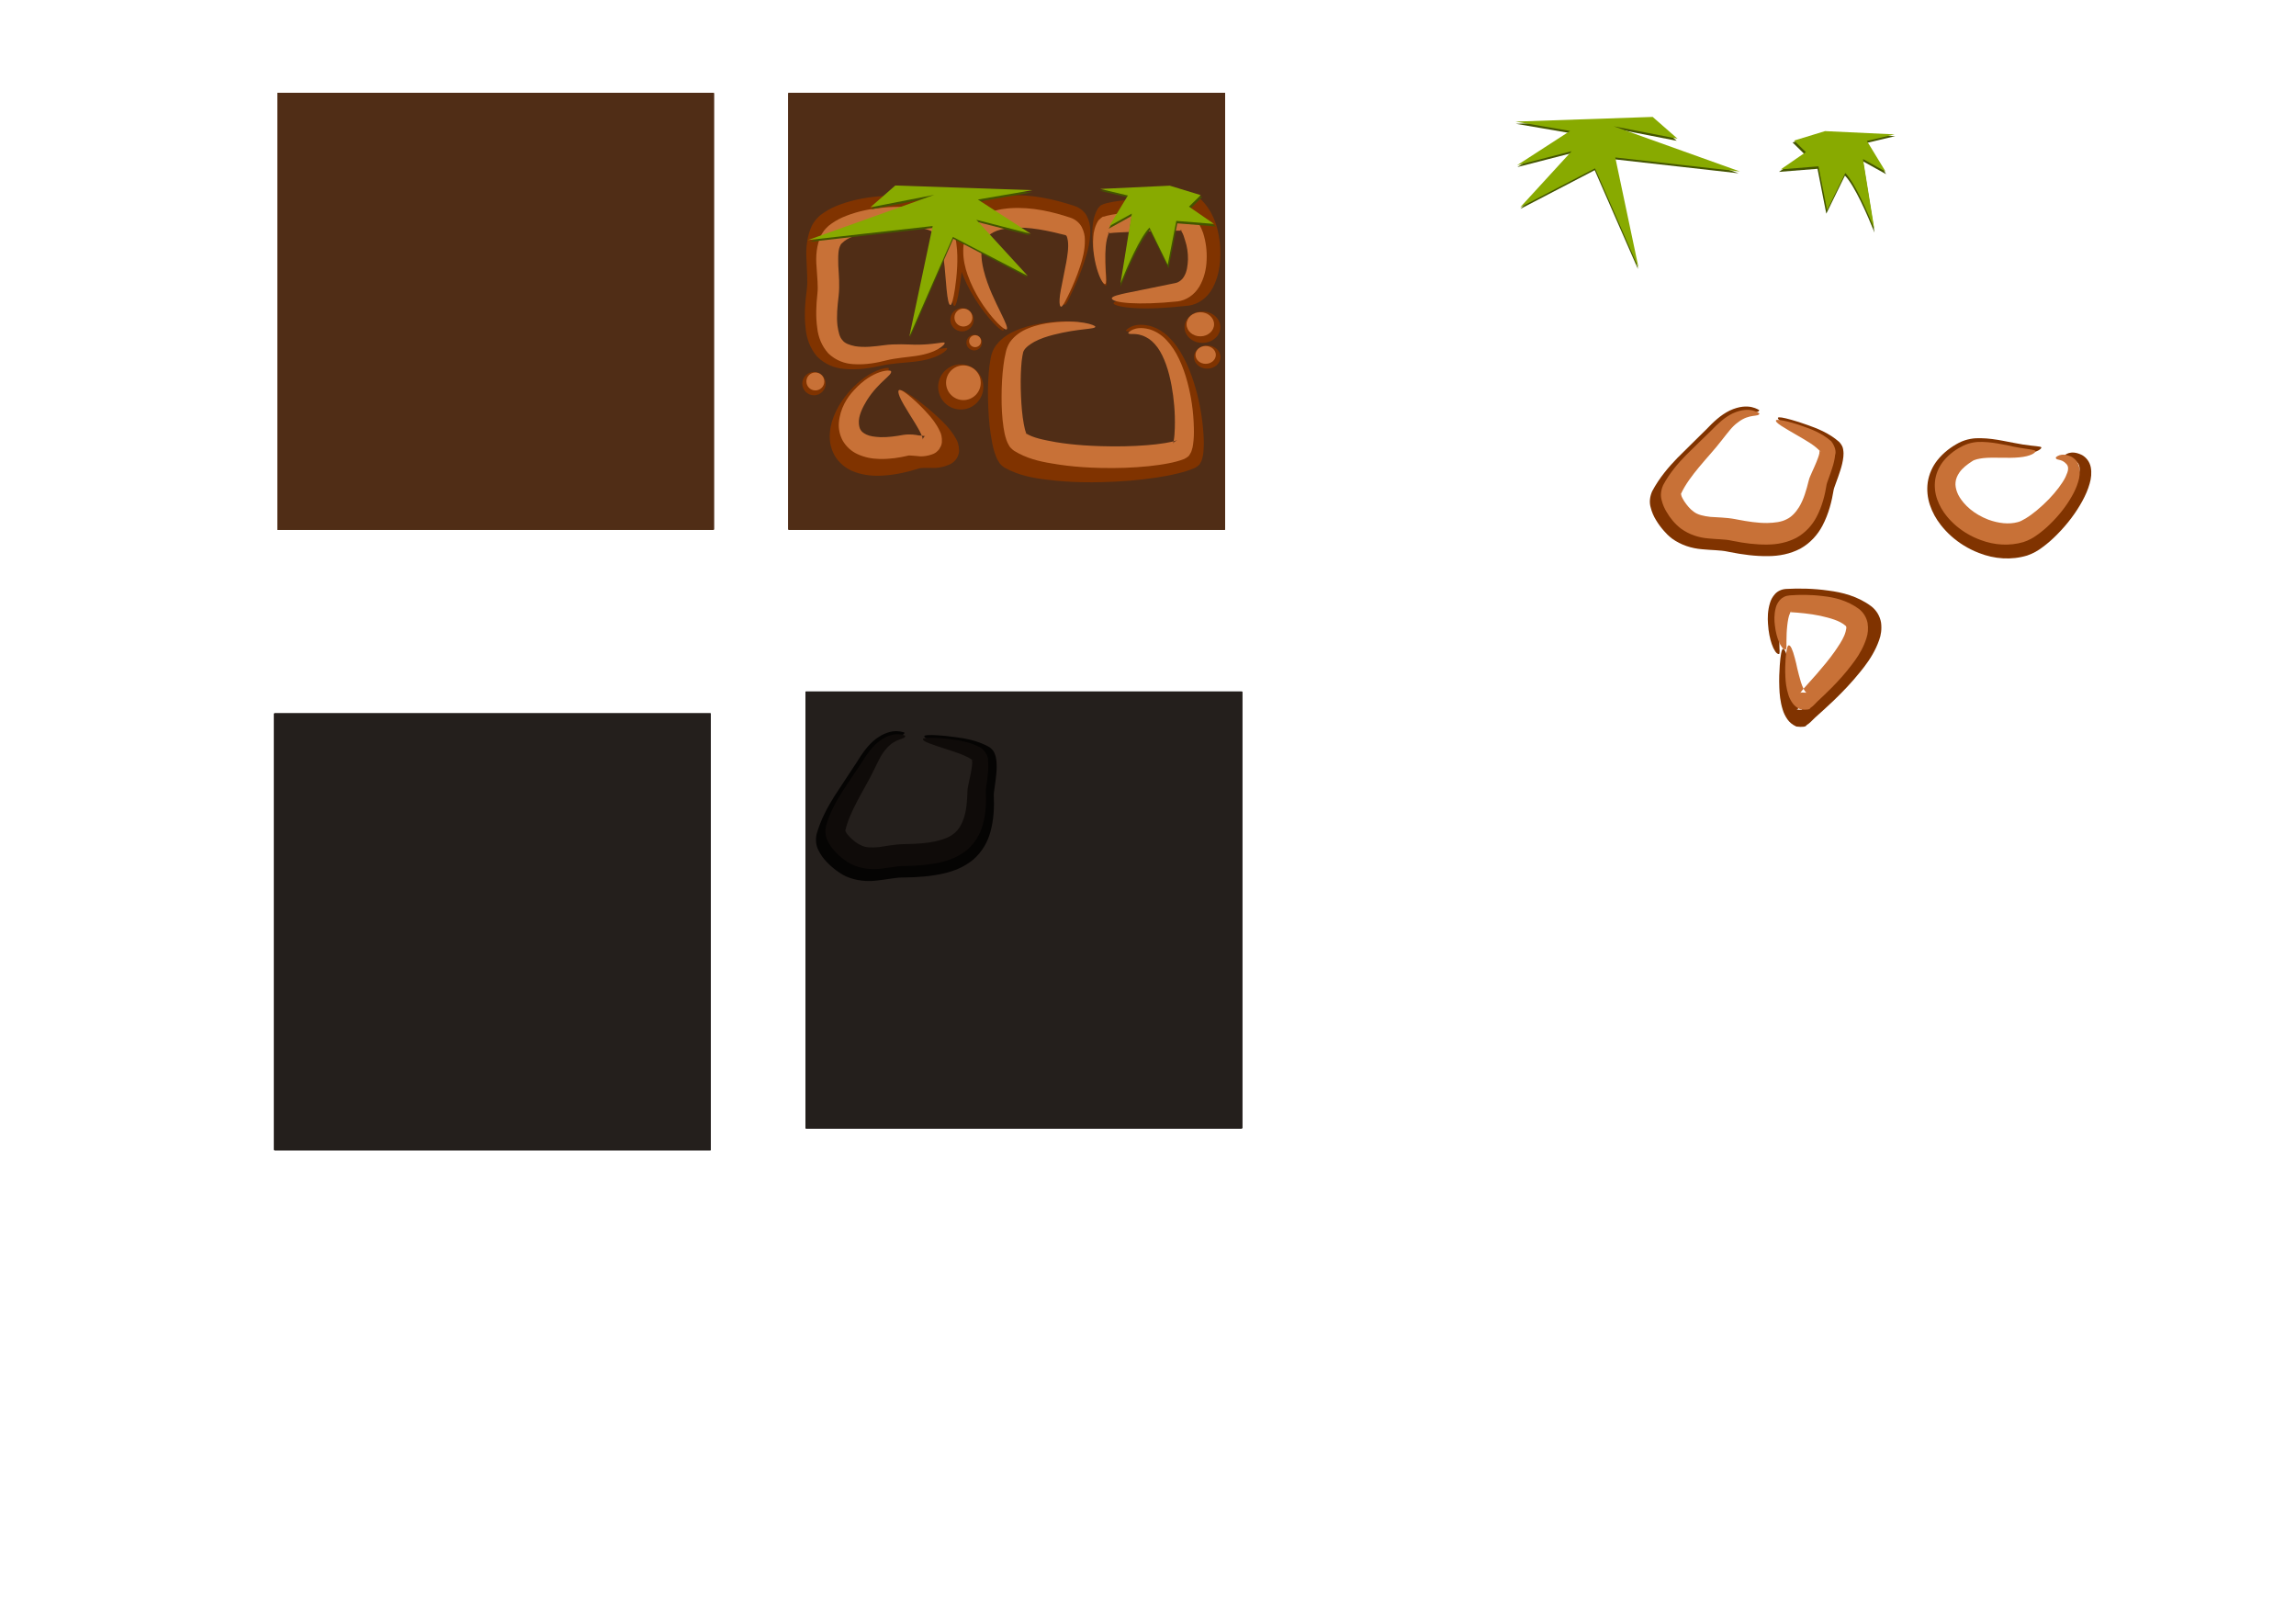 <?xml version="1.0" encoding="UTF-8" standalone="no"?>
<!-- Created with Inkscape (http://www.inkscape.org/) -->

<svg
   xmlns:dc="http://purl.org/dc/elements/1.1/"
   xmlns:cc="http://creativecommons.org/ns#"
   xmlns:rdf="http://www.w3.org/1999/02/22-rdf-syntax-ns#"
   xmlns:svg="http://www.w3.org/2000/svg"
   xmlns="http://www.w3.org/2000/svg"
   xmlns:sodipodi="http://sodipodi.sourceforge.net/DTD/sodipodi-0.dtd"
   xmlns:inkscape="http://www.inkscape.org/namespaces/inkscape"
   width="297mm"
   height="210mm"
   viewBox="0 0 1052.362 744.094"
   id="svg2"
   version="1.1"
   inkscape:version="0.91 r13725"
   sodipodi:docname="GroundSprites.svg"
   enable-background="new">
  <defs
     id="defs4">
    <inkscape:path-effect
       fuse_tolerance="0"
       vertical_pattern="false"
       prop_units="false"
       tang_offset="0"
       normal_offset="0"
       spacing="0"
       scale_y_rel="false"
       prop_scale="1"
       copytype="single_stretched"
       pattern="m -19.758,149.702 c 0,-2.76 2.24,-5 5,-5 2.76,0 5,2.24 5,5 0,2.76 -2.24,5 -5,5 -2.76,0 -5,-2.24 -5,-5 z"
       is_visible="true"
       id="path-effect4607"
       effect="skeletal" />
    <inkscape:path-effect
       fuse_tolerance="0"
       vertical_pattern="false"
       prop_units="false"
       tang_offset="0"
       normal_offset="0"
       spacing="0"
       scale_y_rel="false"
       prop_scale="1"
       copytype="single_stretched"
       pattern="m -267.857,14.286 c 0,-2.76 2.24,-5 5,-5 2.76,0 5,2.24 5,5 0,2.76 -2.24,5 -5,5 -2.76,0 -5,-2.24 -5,-5 z"
       is_visible="true"
       id="path-effect4448"
       effect="skeletal" />
    <inkscape:path-effect
       fuse_tolerance="0"
       vertical_pattern="false"
       prop_units="false"
       tang_offset="0"
       normal_offset="0"
       spacing="0"
       scale_y_rel="false"
       prop_scale="1"
       copytype="single_stretched"
       pattern="m -170,-130 c 0,-2.76 2.24,-5 5,-5 2.76,0 5,2.24 5,5 0,2.76 -2.24,5 -5,5 -2.76,0 -5,-2.24 -5,-5 z"
       is_visible="true"
       id="path-effect4444"
       effect="skeletal" />
    <inkscape:path-effect
       fuse_tolerance="0"
       vertical_pattern="false"
       prop_units="false"
       tang_offset="0"
       normal_offset="0"
       spacing="0"
       scale_y_rel="false"
       prop_scale="1"
       copytype="single_stretched"
       pattern="m -200,-47.143 c 0,-2.76 2.24,-5 5,-5 2.76,0 5,2.24 5,5 0,2.76 -2.24,5 -5,5 -2.76,0 -5,-2.24 -5,-5 z"
       is_visible="true"
       id="path-effect4440"
       effect="skeletal" />
    <inkscape:path-effect
       fuse_tolerance="0"
       vertical_pattern="false"
       prop_units="false"
       tang_offset="0"
       normal_offset="0"
       spacing="0"
       scale_y_rel="false"
       prop_scale="1"
       copytype="single_stretched"
       pattern="m -204.286,90.714 c 0,-2.76 2.24,-5 5,-5 2.76,0 5,2.24 5,5 0,2.76 -2.24,5 -5,5 -2.76,0 -5,-2.24 -5,-5 z"
       is_visible="true"
       id="path-effect4436"
       effect="skeletal" />
    <inkscape:path-effect
       fuse_tolerance="0"
       vertical_pattern="false"
       prop_units="false"
       tang_offset="0"
       normal_offset="0"
       spacing="0"
       scale_y_rel="false"
       prop_scale="1"
       copytype="single_stretched"
       pattern="m -7.857,-114.286 c 0,-2.76 2.24,-5 5,-5 2.76,0 5,2.24 5,5 0,2.76 -2.24,5 -5,5 -2.76,0 -5,-2.24 -5,-5 z"
       is_visible="true"
       id="path-effect4432"
       effect="skeletal" />
    <inkscape:path-effect
       fuse_tolerance="0"
       vertical_pattern="false"
       prop_units="false"
       tang_offset="0"
       normal_offset="0"
       spacing="0"
       scale_y_rel="false"
       prop_scale="1"
       copytype="single_stretched"
       pattern="m 16.429,-85 c 0,-2.76 2.24,-5 5,-5 2.76,0 5,2.24 5,5 0,2.76 -2.24,5 -5,5 -2.76,0 -5,-2.24 -5,-5 z"
       is_visible="true"
       id="path-effect4428"
       effect="skeletal" />
    <inkscape:path-effect
       fuse_tolerance="0"
       vertical_pattern="false"
       prop_units="false"
       tang_offset="0"
       normal_offset="0"
       spacing="0"
       scale_y_rel="false"
       prop_scale="1"
       copytype="single_stretched"
       pattern="m -13.571,85.714 c 0,-2.76 2.24,-5 5,-5 2.76,0 5,2.24 5,5 0,2.76 -2.24,5 -5,5 -2.76,0 -5,-2.24 -5,-5 z"
       is_visible="true"
       id="path-effect4424"
       effect="skeletal" />
    <inkscape:path-effect
       fuse_tolerance="0"
       vertical_pattern="false"
       prop_units="false"
       tang_offset="0"
       normal_offset="0"
       spacing="0"
       scale_y_rel="false"
       prop_scale="1"
       copytype="single_stretched"
       pattern="m -132.857,2.857 c 0,-2.76 2.24,-5 5,-5 2.76,0 5,2.24 5,5 0,2.76 -2.24,5 -5,5 -2.76,0 -5,-2.24 -5,-5 z"
       is_visible="true"
       id="path-effect4420"
       effect="skeletal" />
    <inkscape:path-effect
       effect="skeletal"
       id="path-effect4416"
       is_visible="true"
       pattern="M 0,5 C 0,2.24 2.24,0 5,0 7.76,0 10,2.24 10,5 10,7.76 7.76,10 5,10 2.24,10 0,7.76 0,5 Z"
       copytype="single_stretched"
       prop_scale="1"
       scale_y_rel="false"
       spacing="0"
       normal_offset="0"
       tang_offset="0"
       prop_units="false"
       vertical_pattern="false"
       fuse_tolerance="0" />
    <inkscape:path-effect
       effect="skeletal"
       id="path-effect4412"
       is_visible="true"
       pattern="m 217.143,-9.286 c 0,-2.76 2.24,-5 5,-5 2.76,0 5,2.24 5,5 0,2.76 -2.24,5 -5,5 -2.76,0 -5,-2.24 -5,-5 z"
       copytype="single_stretched"
       prop_scale="1"
       scale_y_rel="false"
       spacing="0"
       normal_offset="0"
       tang_offset="0"
       prop_units="false"
       vertical_pattern="false"
       fuse_tolerance="0" />
    <inkscape:path-effect
       effect="skeletal"
       id="path-effect4408"
       is_visible="true"
       pattern="m 202.857,-83.571 c 0,-2.76 2.24,-5 5,-5 2.76,0 5,2.24 5,5 0,2.76 -2.24,5 -5,5 -2.76,0 -5,-2.24 -5,-5 z"
       copytype="single_stretched"
       prop_scale="1"
       scale_y_rel="false"
       spacing="0"
       normal_offset="0"
       tang_offset="0"
       prop_units="false"
       vertical_pattern="false"
       fuse_tolerance="0" />
    <inkscape:path-effect
       effect="skeletal"
       id="path-effect4404"
       is_visible="true"
       pattern="m 262.143,53.571 c 0,-2.76 2.24,-5 5,-5 2.76,0 5,2.24 5,5 0,2.76 -2.24,5 -5,5 -2.76,0 -5,-2.24 -5,-5 z"
       copytype="single_stretched"
       prop_scale="1"
       scale_y_rel="false"
       spacing="0"
       normal_offset="0"
       tang_offset="0"
       prop_units="false"
       vertical_pattern="false"
       fuse_tolerance="0" />
    <inkscape:path-effect
       effect="skeletal"
       id="path-effect4400"
       is_visible="true"
       pattern="m 260,-11.429 c 0,-2.76 2.24,-5 5,-5 2.76,0 5,2.24 5,5 0,2.76 -2.24,5 -5,5 -2.76,0 -5,-2.24 -5,-5 z"
       copytype="single_stretched"
       prop_scale="1"
       scale_y_rel="false"
       spacing="0"
       normal_offset="0"
       tang_offset="0"
       prop_units="false"
       vertical_pattern="false"
       fuse_tolerance="0" />
    <inkscape:path-effect
       effect="skeletal"
       id="path-effect4396"
       is_visible="true"
       pattern="m 284.286,-94.286 c 0,-2.76 2.24,-5 5,-5 2.76,0 5,2.24 5,5 0,2.76 -2.24,5 -5,5 -2.76,0 -5,-2.24 -5,-5 z"
       copytype="single_stretched"
       prop_scale="1"
       scale_y_rel="false"
       spacing="0"
       normal_offset="0"
       tang_offset="0"
       prop_units="false"
       vertical_pattern="false"
       fuse_tolerance="0" />
    <inkscape:path-effect
       effect="skeletal"
       id="path-effect4392"
       is_visible="true"
       pattern="m 136.429,-56.429 c 0,-2.76 2.24,-5 5,-5 2.76,0 5,2.24 5,5 0,2.76 -2.24,5 -5,5 -2.76,0 -5,-2.24 -5,-5 z"
       copytype="single_stretched"
       prop_scale="1"
       scale_y_rel="false"
       spacing="0"
       normal_offset="0"
       tang_offset="0"
       prop_units="false"
       vertical_pattern="false"
       fuse_tolerance="0" />
    <inkscape:path-effect
       effect="skeletal"
       id="path-effect4388"
       is_visible="true"
       pattern="m 212.143,25 c 0,-2.76 2.24,-5 5,-5 2.76,0 5,2.24 5,5 0,2.76 -2.24,5 -5,5 -2.76,0 -5,-2.24 -5,-5 z"
       copytype="single_stretched"
       prop_scale="1"
       scale_y_rel="false"
       spacing="0"
       normal_offset="0"
       tang_offset="0"
       prop_units="false"
       vertical_pattern="false"
       fuse_tolerance="0" />
    <clipPath
       clipPathUnits="userSpaceOnUse"
       id="clipPath4182">
      <rect
         mask="none"
         clip-path="none"
         y="489.422"
         x="356.411"
         height="200"
         width="200"
         id="rect4184"
         style="fill:#502d16;fill-opacity:1;stroke:none" />
    </clipPath>
    <clipPath
       clipPathUnits="userSpaceOnUse"
       id="clipPath4186">
      <rect
         mask="none"
         clip-path="none"
         y="489.422"
         x="356.411"
         height="200"
         width="200"
         id="rect4188"
         style="fill:#502d16;fill-opacity:1;stroke:none" />
    </clipPath>
    <clipPath
       clipPathUnits="userSpaceOnUse"
       id="clipPath4200">
      <rect
         transform="translate(82.143,-20)"
         mask="none"
         clip-path="url(#clipPath4186)"
         y="489.422"
         x="356.411"
         height="200"
         width="200"
         id="rect4202"
         style="fill:#502d16;fill-opacity:1;stroke:none" />
    </clipPath>
    <clipPath
       clipPathUnits="userSpaceOnUse"
       id="clipPath4204">
      <rect
         transform="translate(82.143,-20)"
         mask="none"
         clip-path="url(#clipPath4186)"
         y="489.422"
         x="356.411"
         height="200"
         width="200"
         id="rect4206"
         style="fill:#502d16;fill-opacity:1;stroke:none" />
    </clipPath>
    <clipPath
       clipPathUnits="userSpaceOnUse"
       id="clipPath4208">
      <rect
         transform="translate(82.143,-20)"
         mask="none"
         clip-path="url(#clipPath4186)"
         y="489.422"
         x="356.411"
         height="200"
         width="200"
         id="rect4210"
         style="fill:#502d16;fill-opacity:1;stroke:none" />
    </clipPath>
    <clipPath
       clipPathUnits="userSpaceOnUse"
       id="clipPath4212">
      <rect
         mask="none"
         clip-path="url(#clipPath4186)"
         y="489.422"
         x="356.411"
         height="200"
         width="200"
         id="rect4214"
         style="fill:#502d16;fill-opacity:1;stroke:none" />
    </clipPath>
    <clipPath
       clipPathUnits="userSpaceOnUse"
       id="clipPath4216">
      <rect
         mask="none"
         clip-path="url(#clipPath4186)"
         y="489.422"
         x="356.411"
         height="200"
         width="200"
         id="rect4218"
         style="fill:#502d16;fill-opacity:1;stroke:none" />
    </clipPath>
    <clipPath
       clipPathUnits="userSpaceOnUse"
       id="clipPath4240">
      <rect
         transform="translate(62.857,43.571)"
         mask="none"
         clip-path="url(#clipPath4216)"
         y="489.422"
         x="356.411"
         height="200"
         width="200"
         id="rect4242"
         style="fill:#502d16;fill-opacity:1;stroke:none" />
    </clipPath>
    <clipPath
       clipPathUnits="userSpaceOnUse"
       id="clipPath4244">
      <rect
         transform="translate(82.143,-20)"
         mask="none"
         clip-path="url(#clipPath4216)"
         y="489.422"
         x="356.411"
         height="200"
         width="200"
         id="rect4246"
         style="fill:#502d16;fill-opacity:1;stroke:none" />
    </clipPath>
    <clipPath
       clipPathUnits="userSpaceOnUse"
       id="clipPath4248">
      <rect
         transform="translate(82.143,-20)"
         mask="none"
         clip-path="url(#clipPath4216)"
         y="489.422"
         x="356.411"
         height="200"
         width="200"
         id="rect4250"
         style="fill:#502d16;fill-opacity:1;stroke:none" />
    </clipPath>
    <clipPath
       clipPathUnits="userSpaceOnUse"
       id="clipPath4252">
      <rect
         transform="translate(82.143,-20)"
         mask="none"
         clip-path="url(#clipPath4216)"
         y="489.422"
         x="356.411"
         height="200"
         width="200"
         id="rect4254"
         style="fill:#502d16;fill-opacity:1;stroke:none" />
    </clipPath>
    <clipPath
       clipPathUnits="userSpaceOnUse"
       id="clipPath4256">
      <rect
         mask="none"
         clip-path="url(#clipPath4216)"
         y="489.422"
         x="356.411"
         height="200"
         width="200"
         id="rect4258"
         style="fill:#502d16;fill-opacity:1;stroke:none" />
    </clipPath>
    <clipPath
       clipPathUnits="userSpaceOnUse"
       id="clipPath4260">
      <rect
         mask="none"
         clip-path="url(#clipPath4216)"
         y="489.422"
         x="356.411"
         height="200"
         width="200"
         id="rect4262"
         style="fill:#502d16;fill-opacity:1;stroke:none" />
    </clipPath>
    <clipPath
       clipPathUnits="userSpaceOnUse"
       id="clipPath4240-9">
      <rect
         transform="translate(62.857,43.571)"
         mask="none"
         clip-path="url(#clipPath4216)"
         y="489.422"
         x="356.411"
         height="200"
         width="200"
         id="rect4242-2"
         style="fill:#502d16;fill-opacity:1;stroke:none" />
    </clipPath>
    <clipPath
       clipPathUnits="userSpaceOnUse"
       id="clipPath4244-6">
      <rect
         transform="translate(82.143,-20)"
         mask="none"
         clip-path="url(#clipPath4216)"
         y="489.422"
         x="356.411"
         height="200"
         width="200"
         id="rect4246-6"
         style="fill:#502d16;fill-opacity:1;stroke:none" />
    </clipPath>
    <clipPath
       clipPathUnits="userSpaceOnUse"
       id="clipPath4248-3">
      <rect
         transform="translate(82.143,-20)"
         mask="none"
         clip-path="url(#clipPath4216)"
         y="489.422"
         x="356.411"
         height="200"
         width="200"
         id="rect4250-9"
         style="fill:#502d16;fill-opacity:1;stroke:none" />
    </clipPath>
    <clipPath
       clipPathUnits="userSpaceOnUse"
       id="clipPath4252-4">
      <rect
         transform="translate(82.143,-20)"
         mask="none"
         clip-path="url(#clipPath4216)"
         y="489.422"
         x="356.411"
         height="200"
         width="200"
         id="rect4254-7"
         style="fill:#502d16;fill-opacity:1;stroke:none" />
    </clipPath>
    <clipPath
       clipPathUnits="userSpaceOnUse"
       id="clipPath4256-4">
      <rect
         mask="none"
         clip-path="url(#clipPath4216)"
         y="489.422"
         x="356.411"
         height="200"
         width="200"
         id="rect4258-7"
         style="fill:#502d16;fill-opacity:1;stroke:none" />
    </clipPath>
    <clipPath
       clipPathUnits="userSpaceOnUse"
       id="clipPath4260-0">
      <rect
         mask="none"
         clip-path="url(#clipPath4216)"
         y="489.422"
         x="356.411"
         height="200"
         width="200"
         id="rect4262-6"
         style="fill:#502d16;fill-opacity:1;stroke:none" />
    </clipPath>
    <inkscape:path-effect
       fuse_tolerance="0"
       vertical_pattern="false"
       prop_units="false"
       tang_offset="0"
       normal_offset="0"
       spacing="0"
       scale_y_rel="false"
       prop_scale="1"
       copytype="single_stretched"
       pattern="m 94.91,39.493 c 0,-2.76 2.24,-5 5,-5 2.76,0 5,2.24 5,5 0,2.76 -2.24,5 -5,5 -2.76,0 -5,-2.24 -5,-5 z"
       is_visible="true"
       id="path-effect4448-1"
       effect="skeletal" />
    <inkscape:path-effect
       fuse_tolerance="0"
       vertical_pattern="false"
       prop_units="false"
       tang_offset="0"
       normal_offset="0"
       spacing="0"
       scale_y_rel="false"
       prop_scale="1"
       copytype="single_stretched"
       pattern="m 302.767,23.064 c 0,-2.76 2.24,-5 5,-5 2.76,0 5,2.24 5,5 0,2.76 -2.24,5 -5,5 -2.76,0 -5,-2.24 -5,-5 z"
       is_visible="true"
       id="path-effect4444-1"
       effect="skeletal" />
    <inkscape:path-effect
       fuse_tolerance="0"
       vertical_pattern="false"
       prop_units="false"
       tang_offset="0"
       normal_offset="0"
       spacing="0"
       scale_y_rel="false"
       prop_scale="1"
       copytype="single_stretched"
       pattern="m 69.742,175.165 c 0,-2.76 2.24,-5 5,-5 2.76,0 5,2.24 5,5 0,2.76 -2.24,5 -5,5 -2.76,0 -5,-2.24 -5,-5 z"
       is_visible="true"
       id="path-effect4440-1"
       effect="skeletal" />
    <inkscape:path-effect
       fuse_tolerance="0"
       vertical_pattern="false"
       prop_units="false"
       tang_offset="0"
       normal_offset="0"
       spacing="0"
       scale_y_rel="false"
       prop_scale="1"
       copytype="single_stretched"
       pattern="m -14.375,46.635 c 0,-2.76 2.24,-5 5,-5 2.76,0 5,2.24 5,5 0,2.76 -2.24,5 -5,5 -2.76,0 -5,-2.24 -5,-5 z"
       is_visible="true"
       id="path-effect4436-2"
       effect="skeletal" />
    <inkscape:path-effect
       fuse_tolerance="0"
       vertical_pattern="false"
       prop_units="false"
       tang_offset="0"
       normal_offset="0"
       spacing="0"
       scale_y_rel="false"
       prop_scale="1"
       copytype="single_stretched"
       pattern="m 359.91,8.064 c 0,-2.76 2.24,-5 5,-5 2.76,0 5,2.24 5,5 0,2.76 -2.24,5 -5,5 -2.76,0 -5,-2.24 -5,-5 z"
       is_visible="true"
       id="path-effect4432-8"
       effect="skeletal" />
    <inkscape:path-effect
       fuse_tolerance="0"
       vertical_pattern="false"
       prop_units="false"
       tang_offset="0"
       normal_offset="0"
       spacing="0"
       scale_y_rel="false"
       prop_scale="1"
       copytype="single_stretched"
       pattern="m 382.767,-70.507 c 0,-2.76 2.24,-5 5,-5 2.76,0 5,2.24 5,5 0,2.76 -2.24,5 -5,5 -2.76,0 -5,-2.24 -5,-5 z"
       is_visible="true"
       id="path-effect4428-9"
       effect="skeletal" />
    <inkscape:path-effect
       fuse_tolerance="0"
       vertical_pattern="false"
       prop_units="false"
       tang_offset="0"
       normal_offset="0"
       spacing="0"
       scale_y_rel="false"
       prop_scale="1"
       copytype="single_stretched"
       pattern="m -36.518,-11.222 c 0,-2.76 2.24,-5 5,-5 2.76,0 5,2.24 5,5 0,2.76 -2.24,5 -5,5 -2.76,0 -5,-2.24 -5,-5 z"
       is_visible="true"
       id="path-effect4424-9"
       effect="skeletal" />
    <inkscape:path-effect
       fuse_tolerance="0"
       vertical_pattern="false"
       prop_units="false"
       tang_offset="0"
       normal_offset="0"
       spacing="0"
       scale_y_rel="false"
       prop_scale="1"
       copytype="single_stretched"
       pattern="m 169.91,-16.222 c 0,-2.76 2.24,-5 5,-5 2.76,0 5,2.24 5,5 0,2.76 -2.24,5 -5,5 -2.76,0 -5,-2.24 -5,-5 z"
       is_visible="true"
       id="path-effect4420-5"
       effect="skeletal" />
    <inkscape:path-effect
       effect="skeletal"
       id="path-effect4416-2"
       is_visible="true"
       pattern="m 89.196,30.921 c 0,-2.76 2.24,-5 5,-5 2.76,0 5,2.24 5,5 0,2.76 -2.24,5 -5,5 -2.76,0 -5,-2.24 -5,-5 z"
       copytype="single_stretched"
       prop_scale="1"
       scale_y_rel="false"
       spacing="0"
       normal_offset="0"
       tang_offset="0"
       prop_units="false"
       vertical_pattern="false"
       fuse_tolerance="0" />
    <inkscape:path-effect
       effect="skeletal"
       id="path-effect4412-9"
       is_visible="true"
       pattern="m 306.339,16.635 c 0,-2.76 2.24,-5 5,-5 2.76,0 5,2.24 5,5 0,2.76 -2.24,5 -5,5 -2.76,0 -5,-2.24 -5,-5 z"
       copytype="single_stretched"
       prop_scale="1"
       scale_y_rel="false"
       spacing="0"
       normal_offset="0"
       tang_offset="0"
       prop_units="false"
       vertical_pattern="false"
       fuse_tolerance="0" />
    <inkscape:path-effect
       effect="skeletal"
       id="path-effect4408-1"
       is_visible="true"
       pattern="m -17.233,150.207 c 0,-2.76 2.24,-5 5,-5 2.76,0 5,2.24 5,5 0,2.76 -2.24,5 -5,5 -2.76,0 -5,-2.24 -5,-5 z"
       copytype="single_stretched"
       prop_scale="1"
       scale_y_rel="false"
       spacing="0"
       normal_offset="0"
       tang_offset="0"
       prop_units="false"
       vertical_pattern="false"
       fuse_tolerance="0" />
    <inkscape:path-effect
       effect="skeletal"
       id="path-effect4404-9"
       is_visible="true"
       pattern="m -5.804,54.493 c 0,-2.76 2.24,-5 5,-5 2.76,0 5,2.24 5,5 0,2.76 -2.24,5 -5,5 -2.76,0 -5,-2.24 -5,-5 z"
       copytype="single_stretched"
       prop_scale="1"
       scale_y_rel="false"
       spacing="0"
       normal_offset="0"
       tang_offset="0"
       prop_units="false"
       vertical_pattern="false"
       fuse_tolerance="0" />
    <inkscape:path-effect
       effect="skeletal"
       id="path-effect4400-4"
       is_visible="true"
       pattern="m 349.196,14.493 c 0,-2.76 2.24,-5 5,-5 2.76,0 5,2.24 5,5 0,2.76 -2.24,5 -5,5 -2.76,0 -5,-2.24 -5,-5 z"
       copytype="single_stretched"
       prop_scale="1"
       scale_y_rel="false"
       spacing="0"
       normal_offset="0"
       tang_offset="0"
       prop_units="false"
       vertical_pattern="false"
       fuse_tolerance="0" />
    <inkscape:path-effect
       effect="skeletal"
       id="path-effect4396-9"
       is_visible="true"
       pattern="m 373.482,-68.365 c 0,-2.76 2.24,-5 5,-5 2.76,0 5,2.24 5,5 0,2.76 -2.24,5 -5,5 -2.76,0 -5,-2.24 -5,-5 z"
       copytype="single_stretched"
       prop_scale="1"
       scale_y_rel="false"
       spacing="0"
       normal_offset="0"
       tang_offset="0"
       prop_units="false"
       vertical_pattern="false"
       fuse_tolerance="0" />
    <inkscape:path-effect
       effect="skeletal"
       id="path-effect4392-2"
       is_visible="true"
       pattern="m -44.375,-6.222 c 0,-2.76 2.24,-5 5,-5 2.76,0 5,2.24 5,5 0,2.76 -2.24,5 -5,5 -2.76,0 -5,-2.24 -5,-5 z"
       copytype="single_stretched"
       prop_scale="1"
       scale_y_rel="false"
       spacing="0"
       normal_offset="0"
       tang_offset="0"
       prop_units="false"
       vertical_pattern="false"
       fuse_tolerance="0" />
    <inkscape:path-effect
       effect="skeletal"
       id="path-effect4388-5"
       is_visible="true"
       pattern="m 169.196,-19.793 c 0,-2.76 2.24,-5 5,-5 2.76,0 5,2.24 5,5 0,2.76 -2.24,5 -5,5 -2.76,0 -5,-2.24 -5,-5 z"
       copytype="single_stretched"
       prop_scale="1"
       scale_y_rel="false"
       spacing="0"
       normal_offset="0"
       tang_offset="0"
       prop_units="false"
       vertical_pattern="false"
       fuse_tolerance="0" />
    <clipPath
       clipPathUnits="userSpaceOnUse"
       id="clipPath4692">
      <rect
         y="316.952"
         x="369.286"
         height="200"
         width="200"
         id="rect4694"
         style="fill:#241f1c;fill-opacity:1;stroke:none" />
    </clipPath>
    <clipPath
       clipPathUnits="userSpaceOnUse"
       id="clipPath4696">
      <rect
         y="316.952"
         x="369.286"
         height="200"
         width="200"
         id="rect4698"
         style="fill:#241f1c;fill-opacity:1;stroke:none" />
    </clipPath>
    <clipPath
       clipPathUnits="userSpaceOnUse"
       id="clipPath4720">
      <rect
         clip-path="url(#clipPath4696)"
         y="316.952"
         x="369.286"
         height="200"
         width="200"
         id="rect4722"
         style="fill:#241f1c;fill-opacity:1;stroke:none" />
    </clipPath>
    <clipPath
       clipPathUnits="userSpaceOnUse"
       id="clipPath4724">
      <rect
         clip-path="url(#clipPath4696)"
         y="316.952"
         x="369.286"
         height="200"
         width="200"
         id="rect4726"
         style="fill:#241f1c;fill-opacity:1;stroke:none" />
    </clipPath>
    <clipPath
       clipPathUnits="userSpaceOnUse"
       id="clipPath4728">
      <rect
         clip-path="url(#clipPath4696)"
         y="316.952"
         x="369.286"
         height="200"
         width="200"
         id="rect4730"
         style="fill:#241f1c;fill-opacity:1;stroke:none" />
    </clipPath>
    <clipPath
       clipPathUnits="userSpaceOnUse"
       id="clipPath4732">
      <rect
         clip-path="url(#clipPath4696)"
         y="316.952"
         x="369.286"
         height="200"
         width="200"
         id="rect4734"
         style="fill:#241f1c;fill-opacity:1;stroke:none" />
    </clipPath>
    <clipPath
       clipPathUnits="userSpaceOnUse"
       id="clipPath4740">
      <rect
         clip-path="url(#clipPath4732)"
         y="316.952"
         x="369.286"
         height="200"
         width="200"
         id="rect4742"
         style="fill:#000000;fill-opacity:1;stroke:none" />
    </clipPath>
    <clipPath
       clipPathUnits="userSpaceOnUse"
       id="clipPath4744">
      <rect
         clip-path="url(#clipPath4732)"
         y="316.952"
         x="369.286"
         height="200"
         width="200"
         id="rect4746"
         style="fill:#000000;fill-opacity:1;stroke:none"
         transform="matrix(1,0,0,0.892,0,34.194)" />
    </clipPath>
    <clipPath
       clipPathUnits="userSpaceOnUse"
       id="clipPath4748">
      <rect
         clip-path="url(#clipPath4732)"
         y="316.952"
         x="369.286"
         height="200"
         width="200"
         id="rect4750"
         style="fill:#000000;fill-opacity:1;stroke:none"
         transform="matrix(1,0,0,0.962,0,12.051)" />
    </clipPath>
    <clipPath
       clipPathUnits="userSpaceOnUse"
       id="clipPath4752">
      <rect
         clip-path="url(#clipPath4732)"
         y="316.952"
         x="369.286"
         height="200"
         width="200"
         id="rect4754"
         style="fill:#000000;fill-opacity:1;stroke:none" />
    </clipPath>
    <clipPath
       clipPathUnits="userSpaceOnUse"
       id="clipPath4760">
      <rect
         clip-path="url(#clipPath4752)"
         y="316.952"
         x="369.286"
         height="200"
         width="200"
         id="rect4762"
         style="fill:#24221c;fill-opacity:1;stroke:none" />
    </clipPath>
    <clipPath
       clipPathUnits="userSpaceOnUse"
       id="clipPath4764">
      <rect
         clip-path="url(#clipPath4752)"
         y="316.952"
         x="369.286"
         height="200"
         width="200"
         id="rect4766"
         style="fill:#24221c;fill-opacity:1;stroke:none"
         transform="matrix(1,0,0,0.702,0,94.553)" />
    </clipPath>
    <clipPath
       clipPathUnits="userSpaceOnUse"
       id="clipPath4768">
      <rect
         clip-path="url(#clipPath4752)"
         y="316.952"
         x="369.286"
         height="200"
         width="200"
         id="rect4770"
         style="fill:#24221c;fill-opacity:1;stroke:none"
         transform="matrix(1,0,0,0.84,0,50.762)" />
    </clipPath>
    <clipPath
       clipPathUnits="userSpaceOnUse"
       id="clipPath4772">
      <rect
         clip-path="url(#clipPath4752)"
         y="316.952"
         x="369.286"
         height="200"
         width="200"
         id="rect4774"
         style="fill:#24221c;fill-opacity:1;stroke:none"
         transform="matrix(1,0,0,0.937,0,19.956)" />
    </clipPath>
    <clipPath
       clipPathUnits="userSpaceOnUse"
       id="clipPath4776">
      <rect
         clip-path="url(#clipPath4752)"
         y="316.952"
         x="369.286"
         height="200"
         width="200"
         id="rect4778"
         style="fill:#24221c;fill-opacity:1;stroke:none" />
    </clipPath>
    <clipPath
       clipPathUnits="userSpaceOnUse"
       id="clipPath4260-9">
      <rect
         mask="none"
         clip-path="url(#clipPath4216)"
         y="489.422"
         x="356.411"
         height="200"
         width="200"
         id="rect4262-7"
         style="fill:#502d16;fill-opacity:1;stroke:none" />
    </clipPath>
    <clipPath
       clipPathUnits="userSpaceOnUse"
       id="clipPath4256-3">
      <rect
         mask="none"
         clip-path="url(#clipPath4216)"
         y="489.422"
         x="356.411"
         height="200"
         width="200"
         id="rect4258-1"
         style="fill:#502d16;fill-opacity:1;stroke:none" />
    </clipPath>
    <clipPath
       clipPathUnits="userSpaceOnUse"
       id="clipPath4252-6">
      <rect
         transform="translate(82.143,-20)"
         mask="none"
         clip-path="url(#clipPath4216)"
         y="489.422"
         x="356.411"
         height="200"
         width="200"
         id="rect4254-6"
         style="fill:#502d16;fill-opacity:1;stroke:none" />
    </clipPath>
    <clipPath
       clipPathUnits="userSpaceOnUse"
       id="clipPath4248-2">
      <rect
         transform="translate(82.143,-20)"
         mask="none"
         clip-path="url(#clipPath4216)"
         y="489.422"
         x="356.411"
         height="200"
         width="200"
         id="rect4250-7"
         style="fill:#502d16;fill-opacity:1;stroke:none" />
    </clipPath>
    <clipPath
       clipPathUnits="userSpaceOnUse"
       id="clipPath4244-1">
      <rect
         transform="translate(82.143,-20)"
         mask="none"
         clip-path="url(#clipPath4216)"
         y="489.422"
         x="356.411"
         height="200"
         width="200"
         id="rect4246-3"
         style="fill:#502d16;fill-opacity:1;stroke:none" />
    </clipPath>
    <clipPath
       clipPathUnits="userSpaceOnUse"
       id="clipPath4240-4">
      <rect
         transform="translate(62.857,43.571)"
         mask="none"
         clip-path="url(#clipPath4216)"
         y="489.422"
         x="356.411"
         height="200"
         width="200"
         id="rect4242-6"
         style="fill:#502d16;fill-opacity:1;stroke:none" />
    </clipPath>
    <inkscape:path-effect
       effect="skeletal"
       id="path-effect4396-9-6"
       is_visible="true"
       pattern="m 253.603,-29.13 c 0,-2.76 2.24,-5 5,-5 2.76,0 5,2.24 5,5 0,2.76 -2.24,5 -5,5 -2.76,0 -5,-2.24 -5,-5 z"
       copytype="single_stretched"
       prop_scale="1"
       scale_y_rel="false"
       spacing="0"
       normal_offset="0"
       tang_offset="0"
       prop_units="false"
       vertical_pattern="false"
       fuse_tolerance="0" />
    <inkscape:path-effect
       fuse_tolerance="0"
       vertical_pattern="false"
       prop_units="false"
       tang_offset="0"
       normal_offset="0"
       spacing="0"
       scale_y_rel="false"
       prop_scale="1"
       copytype="single_stretched"
       pattern="m 262.888,-31.273 c 0,-2.76 2.24,-5 5,-5 2.76,0 5,2.24 5,5 0,2.76 -2.24,5 -5,5 -2.76,0 -5,-2.24 -5,-5 z"
       is_visible="true"
       id="path-effect4428-9-5"
       effect="skeletal" />
    <filter
       inkscape:collect="always"
       style="color-interpolation-filters:sRGB"
       id="filter4902">
      <feBlend
         inkscape:collect="always"
         mode="multiply"
         in2="BackgroundImage"
         id="feBlend4904" />
    </filter>
  </defs>
  <sodipodi:namedview
     id="base"
     pagecolor="#ffffff"
     bordercolor="#666666"
     borderopacity="1.0"
     inkscape:pageopacity="0.0"
     inkscape:pageshadow="2"
     inkscape:zoom="1.4"
     inkscape:cx="567.86277"
     inkscape:cy="363.69178"
     inkscape:document-units="px"
     inkscape:current-layer="layer6"
     showgrid="false"
     inkscape:window-width="1920"
     inkscape:window-height="1147"
     inkscape:window-x="1592"
     inkscape:window-y="-8"
     inkscape:window-maximized="1" />
  <g
     inkscape:groupmode="layer"
     id="layer5"
     inkscape:label="Ground (Stone)"
     sodipodi:insensitive="true">
    <rect
       style="fill:#24221c;fill-opacity:1;stroke:none"
       id="rect4686"
       width="200"
       height="200"
       x="369.286"
       y="316.952"
       clip-path="url(#clipPath4776)" />
    <rect
       style="fill:#484537;fill-opacity:1;stroke:none"
       id="rect4688"
       width="288.571"
       height="198.571"
       x="320"
       y="299.094"
       clip-path="url(#clipPath4772)"
       transform="matrix(1,0,0,1.067,0,-21.297)" />
    <rect
       style="fill:#6c6753;fill-opacity:1;stroke:none"
       id="rect4700"
       width="355.714"
       height="189.286"
       x="285.714"
       y="281.237"
       clip-path="url(#clipPath4768)"
       transform="matrix(1,0,0,1.191,0,-60.442)" />
    <rect
       style="fill:#918a6f;fill-opacity:1;stroke:none"
       id="rect4736"
       width="265.714"
       height="142.857"
       x="337.143"
       y="293.38"
       clip-path="url(#clipPath4764)"
       transform="matrix(1,0,0,1.425,0,-134.752)" />
    <rect
       style="fill:#483e37;fill-opacity:1;stroke:none"
       id="rect4756"
       width="270.714"
       height="25"
       x="335"
       y="304.809"
       clip-path="url(#clipPath4760)" />
    <g
       id="g4790"
       transform="translate(19.286,10.714)">
      <rect
         transform="translate(-262.857,-0.714)"
         style="fill:#24221c;fill-opacity:1;stroke:none"
         id="rect4780"
         width="200"
         height="200"
         x="369.286"
         y="316.952"
         clip-path="url(#clipPath4776)" />
      <rect
         style="fill:#484537;fill-opacity:1;stroke:none"
         id="rect4782"
         width="288.571"
         height="198.571"
         x="320"
         y="299.094"
         clip-path="url(#clipPath4772)"
         transform="matrix(1,0,0,1.067,-262.857,-22.011)" />
      <rect
         style="fill:#6c6753;fill-opacity:1;stroke:none"
         id="rect4784"
         width="355.714"
         height="189.286"
         x="285.714"
         y="281.237"
         clip-path="url(#clipPath4768)"
         transform="matrix(1,0,0,1.191,-262.857,-61.156)" />
      <rect
         style="fill:#918a6f;fill-opacity:1;stroke:none"
         id="rect4786"
         width="265.714"
         height="142.857"
         x="337.143"
         y="293.38"
         clip-path="url(#clipPath4764)"
         transform="matrix(1,0,0,1.425,-262.857,-135.466)" />
      <rect
         transform="translate(-262.857,-0.714)"
         style="fill:#483e37;fill-opacity:1;stroke:none"
         id="rect4788"
         width="270.714"
         height="25"
         x="335"
         y="304.809"
         clip-path="url(#clipPath4760)" />
    </g>
  </g>
  <g
     inkscape:groupmode="layer"
     id="layer2"
     inkscape:label="Ground (Dirt)"
     style="display:inline"
     sodipodi:insensitive="true">
    <rect
       style="fill:#502d16;fill-opacity:1;stroke:none"
       id="rect4136"
       width="200"
       height="200"
       x="356.411"
       y="489.422"
       clip-path="url(#clipPath4260-0)"
       mask="none"
       transform="translate(5.018,-446.756)" />
    <rect
       style="fill:#88aa00;fill-opacity:1;stroke:none"
       id="rect4138"
       width="324.286"
       height="62.143"
       x="295"
       y="471.648"
       clip-path="url(#clipPath4256-4)"
       mask="none"
       transform="translate(5.018,-446.756)" />
    <rect
       style="fill:#668000;fill-opacity:1;stroke:none"
       id="rect4192"
       width="265.714"
       height="67.143"
       x="404.286"
       y="437.362"
       clip-path="url(#clipPath4252-4)"
       transform="translate(-77.125,-426.756)" />
    <rect
       style="fill:#445500;fill-opacity:1;stroke:none"
       id="rect4194"
       width="323.571"
       height="104.286"
       x="371.429"
       y="389.505"
       clip-path="url(#clipPath4248-3)"
       transform="translate(-77.125,-426.756)" />
    <rect
       style="fill:#222b00;fill-opacity:1;stroke:none"
       id="rect4196"
       width="432.143"
       height="130.714"
       x="310"
       y="355.934"
       clip-path="url(#clipPath4244-6)"
       transform="translate(-77.125,-426.756)" />
    <rect
       style="fill:#28170b;fill-opacity:1;stroke:none"
       id="rect4236"
       width="303.571"
       height="72.143"
       x="370.714"
       y="712.362"
       clip-path="url(#clipPath4240-9)"
       transform="translate(-57.839,-490.327)" />
    <g
       id="g4272"
       transform="translate(-82.839,-395.327)">
      <rect
         style="fill:#502d16;fill-opacity:1;stroke:none"
         id="rect4274"
         width="200"
         height="200"
         x="356.411"
         y="489.422"
         clip-path="url(#clipPath4260-9)"
         mask="none"
         transform="translate(-146.429,-51.429)" />
      <rect
         style="fill:#88aa00;fill-opacity:1;stroke:none"
         id="rect4276"
         width="324.286"
         height="62.143"
         x="295"
         y="471.648"
         clip-path="url(#clipPath4256-3)"
         mask="none"
         transform="translate(-146.429,-51.429)" />
      <rect
         style="fill:#668000;fill-opacity:1;stroke:none"
         id="rect4278"
         width="265.714"
         height="67.143"
         x="404.286"
         y="437.362"
         clip-path="url(#clipPath4252-6)"
         transform="translate(-228.571,-31.429)" />
      <rect
         style="fill:#445500;fill-opacity:1;stroke:none"
         id="rect4280"
         width="323.571"
         height="104.286"
         x="371.429"
         y="389.505"
         clip-path="url(#clipPath4248-2)"
         transform="translate(-228.571,-31.429)" />
      <rect
         style="fill:#222b00;fill-opacity:1;stroke:none"
         id="rect4282"
         width="432.143"
         height="130.714"
         x="310"
         y="355.934"
         clip-path="url(#clipPath4244-1)"
         transform="translate(-228.571,-31.429)" />
      <rect
         style="fill:#28170b;fill-opacity:1;stroke:none"
         id="rect4284"
         width="303.571"
         height="72.143"
         x="370.714"
         y="712.362"
         clip-path="url(#clipPath4240-4)"
         transform="translate(-209.286,-95)" />
    </g>
  </g>
  <g
     inkscape:groupmode="layer"
     id="layer4"
     inkscape:label="Dirt">
    <g
       id="g4563"
       transform="matrix(0.915,0,0,0.906,-128.89,-205.171)">
      <path
         inkscape:connector-curvature="0"
         inkscape:original-d="m 643.48167,393.587 c -35.92534,-49.50001 -20.13888,-74.57867 34.28572,-58.57143 13.05512,3.83974 -3.57143,39.33965 -3.57143,45.71428"
         inkscape:path-effect="#path-effect4388-5"
         id="path4386"
         d="m 643.482,393.587 c -0.66,0.479 -3.612,-1.903 -7.798,-7.011 -3.937,-4.804 -9.916,-13.256 -13.665,-24.07 -1.367,-3.923 -2.451,-8.54 -2.421,-13.587 0.009,-3.741 0.858,-7.82 3.017,-11.653 2.064,-3.476 5.061,-6.29 8.609,-8.17 4.047,-2.125 8.388,-3.218 12.667,-3.615 0.55,-0.053 1.101,-0.098 1.652,-0.135 12.364,-0.841 24.104,2.166 33.519,5.269 2.674,0.861 4.802,2.636 6.137,4.949 1.321,2.531 1.765,4.97 1.777,7.021 0.155,5.879 -1.319,11.187 -2.613,15.205 -1.756,5.637 -4.013,10.986 -5.523,14.36 -0.886,1.986 -1.931,4.17 -2.51,5.334 0,0 0,0 0,0 -0.972,2.074 -1.812,3.247 -2.134,3.247 -0.63,0 -0.964,-1.445 -0.756,-4.027 0,0 0,0 0,0 0.125,-1.674 0.426,-3.541 0.9,-5.976 0.079,-0.407 2.65,-12.483 3.052,-14.671 0.705,-4.013 1.602,-8.814 1.067,-12.876 -0.227,-1.362 -0.435,-2.539 -0.933,-3.101 -0.216,-0.323 -0.681,-0.627 -1.053,-0.662 -9.207,-2.375 -20.045,-4.926 -30.201,-4.119 -0.458,0.036 -0.913,0.079 -1.367,0.129 -3.423,0.387 -6.538,1.053 -9.07,2.401 -2.102,1.102 -3.89,2.612 -4.964,4.379 -1.282,1.916 -1.872,4.477 -2.085,7.037 -0.274,3.569 0.391,7.352 1.253,10.853 2.377,9.537 7.104,18.649 9.706,23.831 2.883,5.74 4.485,9.115 3.736,9.659 z"
         style="fill:#803300;fill-rule:evenodd;stroke:none;stroke-width:1px;stroke-linecap:butt;stroke-linejoin:miter;stroke-opacity:1" />
      <path
         style="fill:#c87137;fill-rule:evenodd;stroke:none;stroke-width:1px;stroke-linecap:butt;stroke-linejoin:miter;stroke-opacity:1"
         d="m 645.119,393.049 c -0.665,0.483 -3.366,-1.582 -7.163,-6.094 -3.577,-4.25 -8.967,-11.745 -12.378,-21.434 -1.245,-3.514 -2.232,-7.669 -2.219,-12.242 -0.003,-3.395 0.767,-7.108 2.737,-10.625 1.891,-3.188 4.625,-5.763 7.862,-7.479 3.685,-1.934 7.616,-2.93 11.471,-3.284 0.495,-0.047 0.99,-0.087 1.486,-0.121 11.124,-0.75 21.622,1.95 30.012,4.753 2.506,0.812 4.492,2.472 5.741,4.64 1.221,2.361 1.629,4.601 1.628,6.464 0.116,5.332 -1.227,10.083 -2.41,13.659 -1.61,5.043 -3.656,9.76 -5.051,12.763 -0.831,1.795 -1.762,3.651 -2.323,4.712 0,0 0,0 0,0 -0.898,1.817 -1.729,2.846 -2.058,2.846 -0.622,0 -0.967,-1.301 -0.832,-3.627 0,0 0,0 0,0 0.079,-1.498 0.321,-3.182 0.712,-5.354 -0.697,3.869 2.986,-15.384 2.58,-13.073 0.596,-3.572 1.361,-7.815 0.864,-11.331 -0.214,-1.175 -0.386,-2.152 -0.784,-2.544 -0.13,-0.178 -0.453,-0.367 -0.657,-0.353 -8.182,-2.073 -17.778,-4.318 -26.695,-3.602 -0.402,0.032 -0.802,0.07 -1.201,0.114 -2.999,0.344 -5.704,0.913 -7.874,2.07 -1.791,0.938 -3.316,2.21 -4.217,3.688 -1.092,1.599 -1.603,3.795 -1.804,6.008 -0.258,3.095 0.311,6.415 1.051,9.508 2.04,8.41 6.177,16.569 8.42,21.195 2.493,5.143 3.846,8.201 3.101,8.742 z"
         id="path4418"
         inkscape:path-effect="#path-effect4420-5"
         inkscape:original-d="m 645.11911,393.04869 c -31.9713,-44.0519 -17.92234,-66.37034 30.51214,-52.1249 11.61824,3.41713 -3.17835,35.00982 -3.17835,40.68284"
         inkscape:connector-curvature="0" />
    </g>
    <g
       id="g4559"
       transform="matrix(-0.999,-0.052,0.052,-0.999,1030.843,582.459)">
      <path
         inkscape:connector-curvature="0"
         inkscape:original-d="m 536.33882,403.58699 c -28.96873,11.02356 -37.17496,-54.98395 -32.85715,-57.14285 13.99879,-6.9994 66.17301,-12.62778 82.85715,-4.28571 5.71306,2.85653 9.82153,41.7855 6.42857,48.57141 -5.27429,10.54857 -28.16815,14.28572 -39.28572,14.28572"
         inkscape:path-effect="#path-effect4392-2"
         id="path4390"
         d="m 536.339,403.587 c -0.065,-0.17 -2.529,3.951 -10.384,2.694 0,0 0,0 0,0 -3.045,-0.535 -6.378,-2.04 -9.442,-4.763 -2.728,-2.402 -5.14,-5.425 -7.29,-9.057 -2.026,-3.397 -3.781,-7.154 -5.325,-11.325 -2.501,-6.727 -4.513,-14.416 -5.517,-22.88 -0.324,-2.624 -0.566,-5.516 -0.425,-8.584 0.023,-0.9 0.14,-2.03 0.474,-3.355 0.091,-0.431 0.325,-1.039 0.735,-1.805 0,0 10e-6,-3e-5 10e-6,-3e-5 0.186,-0.576 0.932,-1.321 2.265,-2.172 2.566,-1.31 5.146,-2.21 7.643,-2.951 3.284,-0.993 6.611,-1.788 9.995,-2.478 7.861,-1.608 16.007,-2.694 24.47,-3.336 3.098,-0.238 6.25,-0.419 9.438,-0.515 5.294,-0.159 10.523,-0.08 15.702,0.313 6.491,0.391 13.324,1.283 19.817,4.473 1.39,0.811 2.272,1.623 2.697,2.315 0.687,0.93 1.173,1.794 1.51,2.547 0.981,2.125 1.606,4.183 2.074,6.05 1.388,5.391 2.124,10.737 2.613,15.681 0,0 0,10e-6 0,10e-6 0.57,5.637 0.827,11.011 0.685,16.244 -0.056,2.186 -0.189,4.371 -0.508,6.582 -0.138,1.401 -0.494,3.187 -1.437,5.147 -2.202,3.892 -5.45,6.363 -8.421,7.908 -4.024,2.185 -8.131,3.425 -11.608,4.216 -14.314,3.309 -22.619,1.181 -22.619,0.48 0,-1.307 8.196,-1.336 21.05,-5.894 3.104,-1.116 6.644,-2.565 9.695,-4.617 2.187,-1.543 4.382,-3.355 5.179,-5.456 0.252,-0.428 0.244,-1.342 0.428,-2.689 0.149,-1.784 0.142,-3.651 0.089,-5.682 -0.136,-4.836 -0.621,-9.823 -1.374,-15.174 0,0 0,0 0,0 -0.673,-4.708 -1.507,-9.612 -2.862,-14.263 -0.492,-1.644 -0.965,-3.153 -1.599,-4.373 -0.231,-0.423 -0.382,-0.717 -0.499,-0.827 -0.155,-0.057 0.055,0.045 0.595,0.431 -4.386,-2.25 -9.926,-2.668 -16.216,-3.195 -4.787,-0.324 -9.672,-0.371 -14.687,-0.218 -3.019,0.092 -6.029,0.256 -9.011,0.464 -8.136,0.576 -15.894,1.498 -23.362,2.864 -3.213,0.589 -6.276,1.236 -9.226,2.041 -2.31,0.646 -4.372,1.26 -6.147,2.121 1.011,-0.69 1.526,-1.135 1.53,-1.402 0,0 0,-10e-6 0,-10e-6 0.143,-0.309 0.202,-0.414 0.149,-0.338 -0.111,0.245 -0.152,0.753 -0.236,1.463 -0.212,2.244 -0.087,4.679 0.084,7.14 0.577,7.787 2.023,14.973 3.898,21.37 1.162,3.946 2.444,7.426 3.967,10.598 1.645,3.393 3.321,6.108 5.315,8.328 2.213,2.442 4.442,3.984 6.671,4.782 0,0 0,0 0,0 5.802,2.221 8.913,-0.256 9.428,1.097 z"
         style="fill:#803300;fill-rule:evenodd;stroke:none;stroke-width:1px;stroke-linecap:butt;stroke-linejoin:miter;stroke-opacity:1" />
      <path
         style="fill:#c87137;fill-rule:evenodd;stroke:none;stroke-width:1px;stroke-linecap:butt;stroke-linejoin:miter;stroke-opacity:1"
         d="m 535.204,402.521 c -0.03,-0.091 -2.36,3.567 -9.407,2.162 0,-1e-5 -10e-6,0 -10e-6,0 -2.73,-0.592 -5.69,-2.071 -8.344,-4.638 -2.364,-2.263 -4.42,-5.07 -6.205,-8.404 -1.685,-3.119 -3.112,-6.549 -4.329,-10.335 -1.973,-6.105 -3.467,-13.054 -4.024,-20.659 -0.185,-2.355 -0.284,-4.962 -0.031,-7.729 0.055,-0.81 0.213,-1.843 0.581,-3.065 0.102,-0.399 0.354,-0.968 0.784,-1.689 0,0 1e-5,-3e-5 1e-5,-3e-5 0.202,-0.55 0.969,-1.243 2.323,-2.022 2.381,-1.079 4.741,-1.785 7.003,-2.342 2.98,-0.754 5.986,-1.327 9.033,-1.803 7.078,-1.11 14.387,-1.739 21.955,-1.956 2.771,-0.083 5.588,-0.111 8.435,-0.061 4.728,0.082 9.392,0.377 14.001,0.948 5.765,0.615 11.871,1.725 17.622,4.892 1.304,0.851 2.112,1.663 2.473,2.331 0.601,0.902 1.013,1.723 1.286,2.425 0.799,1.981 1.275,3.867 1.61,5.559 1.006,4.891 1.428,9.699 1.644,14.127 0,0 0,10e-6 0,10e-6 0.258,5.05 0.246,9.858 -0.117,14.525 -0.148,1.95 -0.368,3.903 -0.754,5.878 -0.179,1.242 -0.593,2.862 -1.556,4.647 -2.203,3.462 -5.255,5.554 -8.004,6.801 -3.724,1.777 -7.457,2.693 -10.601,3.231 -12.941,2.265 -20.234,-0.095 -20.199,-0.829 0.06,-1.271 7.347,-1.071 18.888,-4.653 2.787,-0.88 5.964,-2.032 8.709,-3.722 1.966,-1.281 3.934,-2.766 4.649,-4.505 0.2,-0.287 0.209,-1.054 0.432,-2.24 0.197,-1.557 0.261,-3.2 0.293,-4.999 0.067,-4.283 -0.167,-8.716 -0.622,-13.49 0,0 0,0 0,0 -0.411,-4.201 -0.951,-8.572 -1.959,-12.722 -0.369,-1.47 -0.72,-2.801 -1.215,-3.861 -0.182,-0.368 -0.288,-0.603 -0.358,-0.659 -0.122,-0.021 0.118,0.131 0.684,0.568 -3.691,-2.128 -8.527,-2.704 -14.086,-3.445 -4.22,-0.486 -8.542,-0.731 -12.991,-0.806 -2.678,-0.045 -5.353,-0.028 -8.006,0.03 -7.239,0.166 -14.153,0.651 -20.826,1.537 -2.872,0.383 -5.607,0.821 -8.244,1.403 -2.07,0.472 -3.9,0.917 -5.469,1.584 1.061,-0.649 1.609,-1.086 1.637,-1.368 0,0 0,-1e-5 0,-1e-5 0.173,-0.327 0.248,-0.455 0.201,-0.409 -0.094,0.155 -0.146,0.57 -0.254,1.187 -0.285,1.94 -0.282,4.084 -0.242,6.27 0.163,6.908 1.115,13.328 2.478,19.074 0.846,3.543 1.814,6.675 3.006,9.545 1.292,3.072 2.628,5.537 4.267,7.582 1.819,2.247 3.674,3.71 5.576,4.527 0,0 0,0 0,0 4.951,2.273 7.848,0.282 8.272,1.579 z"
         id="path4422"
         inkscape:path-effect="#path-effect4424-9"
         inkscape:original-d="m 535.20377,402.52055 c -26.21655,8.57674 -30.72581,-50.44603 -26.79644,-52.18294 12.73941,-5.63126 59.35649,-8.43273 73.8356,-0.3131 4.958,2.78038 6.9673,37.55914 3.6648,43.44818 -5.1336,9.15443 -25.64254,11.51038 -35.52535,11.04121"
         inkscape:connector-curvature="0" />
    </g>
    <g
       id="g4583"
       transform="translate(-61.429,-205.714)">
      <path
         inkscape:connector-curvature="0"
         inkscape:original-d="m 867.76739,393.587 c -10.71767,-0.71504 -14.92012,3.17403 -22.14285,11.42858 -7.84078,8.96089 -17.54016,17.22317 -22.85715,27.85714 -2.45568,4.91138 4.48552,13.18557 7.85715,15.71429 7.11382,5.33536 15.41357,3.36842 23.57143,5 27.36528,5.47305 38.55862,0.7783 43.57142,-24.28572 0.57605,-2.88024 7.31308,-15.54406 4.28572,-18.57143 -5.81332,-5.81332 -20.10623,-10.7674 -25.71429,-13.57143"
         inkscape:path-effect="#path-effect4396-9"
         id="path4394"
         d="m 867.767,393.587 c -0.138,2.072 -4.931,-0.333 -11.187,4.406 -3.064,2.146 -4.972,4.811 -8.485,9.184 -4.306,5.469 -6.747,7.807 -11.83,13.858 -3.431,4.118 -7.086,8.809 -9.428,13.873 -0.094,-0.124 0.086,0.34 0.158,1.064 0.217,0.932 0.802,1.969 1.536,3.171 0.753,1.173 1.654,2.304 2.668,3.401 0.832,0.875 1.593,1.641 2.337,2.159 0,0 10e-6,0 10e-6,0 2.153,1.712 5.36,2.43 8.951,2.834 3.529,0.303 8,0.259 12.688,1.147 0.354,0.069 0.709,0.138 1.063,0.206 5.474,1.05 10.587,1.842 15.543,1.797 3.961,-0.089 7.554,-0.534 10.335,-2.038 2.675,-1.275 4.902,-3.749 6.564,-6.466 2.454,-4.035 3.839,-9.027 4.965,-13.706 0.232,-0.969 0.496,-1.667 0.701,-2.124 0.329,-0.811 0.666,-1.571 0.98,-2.276 0.846,-1.904 1.608,-3.582 2.29,-5.292 0.698,-1.804 1.279,-3.308 1.529,-4.747 0.084,-0.577 0.167,-0.969 0.138,-1.193 0,0 10e-6,0 10e-6,0 -0.098,-0.146 0.107,-0.009 0.337,0.317 -2.93,-3.425 -8.235,-6.184 -11.543,-8.098 -3.018,-1.717 -4.639,-2.581 -6.83,-3.883 0,0 0,0 0,0 -3.449,-2.049 -5.196,-3.448 -4.909,-4.022 0.235,-0.469 2.42,-0.119 6.223,0.95 0,0 10e-6,0 10e-6,0 1.973,0.552 4.704,1.394 7.597,2.46 3.648,1.302 9.531,3.448 14.325,7.73 1.063,1.17 1.638,2.367 1.754,3.415 0,0 0,10e-6 0,10e-6 0.208,1.23 0.209,2.331 0.098,3.256 -0.234,2.299 -0.791,4.403 -1.431,6.387 -0.623,1.986 -1.311,3.856 -2.021,5.787 -0.267,0.729 -0.528,1.437 -0.749,2.105 -0.158,0.52 -0.271,0.812 -0.246,0.877 -0.83,5.1 -2.214,10.959 -5.184,16.57 -2.147,4.055 -5.493,7.87 -10.094,10.446 -4.7,2.456 -9.798,3.402 -14.705,3.423 -5.997,0.092 -11.82,-0.716 -17.577,-1.851 -0.373,-0.073 -0.744,-0.148 -1.113,-0.223 -3.241,-0.697 -7.395,-0.636 -11.667,-1.075 -4.711,-0.386 -9.587,-1.854 -13.837,-4.944 0,0 -1e-5,-10e-6 -1e-5,-10e-6 -1.471,-1.143 -2.664,-2.353 -3.654,-3.504 -1.324,-1.502 -2.526,-3.125 -3.569,-4.863 -1.052,-1.693 -1.964,-3.69 -2.515,-5.987 -0.594,-2.079 -0.444,-4.639 0.723,-7.28 3.26,-6.138 7.586,-11.168 11.537,-15.239 0.342,-0.356 13.702,-13.545 12.92,-12.745 3.771,-3.957 6.96,-6.95 11.036,-8.972 9.05,-4.236 13.552,0.079 13.577,-0.295 z"
         style="fill:#803300;fill-rule:evenodd;stroke:none;stroke-width:1px;stroke-linecap:butt;stroke-linejoin:miter;stroke-opacity:1" />
      <path
         style="fill:#c87137;fill-rule:evenodd;stroke:none;stroke-width:1px;stroke-linecap:butt;stroke-linejoin:miter;stroke-opacity:1"
         d="m 867.835,395.117 c -0.13,1.95 -4.41,-0.11 -9.824,4.147 -2.674,1.922 -4.295,4.266 -7.411,8.185 -3.773,4.853 -6.023,7.054 -10.468,12.394 -3.025,3.668 -6.24,7.823 -8.274,12.271 -0.028,-0.327 0.157,0.099 0.19,0.605 0.175,0.755 0.678,1.625 1.313,2.667 1.279,1.901 2.701,3.651 4.332,4.794 1.8,1.448 4.563,2.046 7.697,2.406 3.1,0.263 7.095,0.224 11.348,1.025 0.315,0.061 0.629,0.122 0.943,0.182 4.856,0.93 9.367,1.633 13.72,1.596 3.473,-0.083 6.587,-0.452 8.957,-1.737 2.274,-1.063 4.195,-3.191 5.648,-5.536 2.156,-3.504 3.388,-7.899 4.406,-12.04 0.221,-0.912 0.464,-1.556 0.649,-1.959 0.299,-0.729 0.602,-1.409 0.885,-2.035 0.76,-1.693 1.442,-3.175 2.053,-4.682 0.624,-1.596 1.143,-2.901 1.366,-4.134 -0.225,-1.167 0.352,-1.168 0.551,-0.461 0,0 0,0 0,0 -2.508,-3.002 -7.191,-5.488 -10.12,-7.227 -6.788,-3.966 -10.889,-6.169 -10.333,-7.282 0.249,-0.498 4.87,0.081 12.414,2.787 3.267,1.125 8.53,3.001 12.901,6.859 0,0 10e-6,0 10e-6,0 1.863,2.477 2.287,4.86 1.776,6.256 -0.208,2.093 -0.702,3.998 -1.268,5.774 -0.551,1.783 -1.159,3.457 -1.784,5.177 -0.235,0.65 -0.463,1.277 -0.654,1.864 -0.138,0.466 -0.23,0.703 -0.194,0.712 -0.722,4.562 -1.954,9.823 -4.626,14.904 -1.937,3.682 -4.977,7.151 -9.177,9.515 -4.288,2.238 -8.908,3.107 -13.327,3.122 -5.394,0.085 -10.615,-0.636 -15.754,-1.651 -0.333,-0.066 -0.664,-0.132 -0.994,-0.2 -2.806,-0.61 -6.483,-0.554 -10.326,-0.953 -4.254,-0.343 -8.686,-1.69 -12.583,-4.516 -2.86,-2.226 -4.993,-4.905 -6.55,-7.6 -0.953,-1.534 -1.784,-3.364 -2.292,-5.483 -0.557,-1.925 -0.406,-4.319 0.692,-6.821 2.952,-5.521 6.839,-10.017 10.383,-13.637 1.511,-1.556 11.067,-10.784 11.558,-11.281 3.372,-3.501 6.277,-6.178 9.962,-7.972 8.208,-3.75 12.198,0.211 12.214,-0.036 z"
         id="path4426"
         inkscape:path-effect="#path-effect4428-9"
         inkscape:original-d="m 867.83478,395.1174 c -9.53806,-0.63634 -13.27797,2.82469 -19.70574,10.17072 -6.97781,7.97463 -15.60965,15.32754 -20.34144,24.79111 -2.1854,4.37082 3.99183,11.73433 6.99238,13.98474 6.33085,4.74813 13.71711,2.99768 20.97709,4.44968 24.35339,4.87067 34.31476,0.69264 38.77583,-21.61276 0.51265,-2.56325 6.50819,-13.83324 3.81402,-16.52742 -5.17348,-5.17348 -17.89327,-9.5823 -22.88411,-12.07771"
         inkscape:connector-curvature="0" />
    </g>
    <g
       id="g4591"
       transform="translate(-83.571,-184.286)">
      <path
         inkscape:connector-curvature="0"
         inkscape:original-d="m 900.75588,481.65469 c 1.27216,6.95798 0.0553,28.88692 7.61928,31.76725 0.99131,0.37747 3.41459,-2.66366 4.10463,-3.33389 6.4382,-6.25316 37.56534,-34.6393 25.83834,-44.02678 -8.63575,-6.91294 -25.78762,-8.08079 -36.05951,-8.06109 -7.75971,0.0149 -5.89245,23.8949 -3.11675,25.87494"
         inkscape:path-effect="#path-effect4400-4"
         id="path4398"
         d="m 900.756,481.655 c 0.902,-0.165 1.836,2.527 2.776,7.368 0.083,0.428 1.468,8.201 1.767,9.676 0.545,2.623 1.199,5.71 2.366,8.205 0.436,0.902 0.863,1.704 1.361,2.196 0.381,0.335 0.674,0.585 0.799,0.514 -2.237,-0.124 -3.139,-0.219 -2.715,0.075 2e-5,0 10e-6,10e-6 10e-6,10e-6 0.038,-0.025 0.185,-0.22 0.506,-0.535 0.344,-0.375 0.989,-1.233 1.871,-2.147 2.292,-2.397 5.675,-5.819 8.083,-8.386 3.595,-3.833 7.361,-8.009 10.758,-12.425 2.325,-3.103 4.647,-6.22 6.119,-9.357 0.376,-0.801 0.696,-1.602 0.951,-2.406 0.402,-1.441 0.724,-2.575 0.529,-3.286 -0.01,-0.41 -0.324,-0.948 -0.686,-1.24 -3.761,-3.311 -9.677,-4.756 -15.119,-5.979 -6.215,-1.276 -12.45,-1.812 -17.856,-2.097 0.185,-0.109 0.127,-0.114 0.064,-0.14 -0.283,0.096 -0.582,0.641 -0.971,1.33 -1.065,2.098 -1.469,4.903 -1.779,7.252 -0.41,3.418 -0.469,6.158 -0.455,8.417 0.017,1.578 0.021,2.061 0.077,3.134 0.159,0.892 -0.076,2.075 -0.059,2.052 -0.224,0.313 -1.208,0.112 -2.022,-1.307 -0.547,-0.818 -1.043,-1.875 -1.511,-3.259 -0.785,-2.302 -1.464,-5.38 -1.69,-9.179 -0.188,-2.592 -0.186,-5.999 0.937,-9.608 0.358,-1.256 1.074,-2.711 2.379,-4.142 1.233,-1.269 2.955,-2.096 5.015,-2.21 5.714,-0.308 12.394,-0.257 19.43,0.765 6.02,0.764 13.335,2.479 19.714,7.282 2.281,1.824 3.842,4.411 4.356,7.421 0.379,3.033 -0.053,5.751 -0.881,7.973 -0.413,1.185 -0.883,2.332 -1.401,3.443 -2.04,4.376 -4.767,8.083 -7.375,11.251 -3.842,4.785 -7.968,9.067 -11.899,12.857 -2.933,2.831 -6.073,5.623 -8.722,8.008 -0.418,0.349 -1.091,1.12 -2.008,1.973 -0.438,0.424 -1.062,0.94 -1.9,1.478 0,0 -2e-5,0 -2e-5,0 -0.157,0.67 -1.765,0.977 -4.64,0.61 -1.865,-0.831 -3.216,-2.018 -4.095,-3.299 -1.069,-1.519 -1.732,-3.031 -2.15,-4.392 -1.166,-3.696 -1.463,-7.269 -1.567,-10.103 -0.167,-3.902 0.007,-7.619 0.194,-10.162 0.326,-4.784 0.891,-7.518 1.449,-7.62 z"
         style="fill:#803300;fill-rule:evenodd;stroke:none;stroke-width:1px;stroke-linecap:butt;stroke-linejoin:miter;stroke-opacity:1" />
      <path
         style="fill:#c87137;fill-rule:evenodd;stroke:none;stroke-width:1px;stroke-linecap:butt;stroke-linejoin:miter;stroke-opacity:1"
         d="m 903.381,480.026 c 0.874,-0.186 1.826,1.957 2.842,5.837 1.368,5.238 0.31,1.662 1.861,7.711 0.547,2.089 1.184,4.521 2.176,6.419 0.372,0.685 0.712,1.267 1.073,1.576 0.278,0.19 0.41,0.303 0.339,0.156 -2.352,-0.133 -3.36,-0.167 -3.014,0.188 2e-5,0 0,0 0,0 -0.068,0.048 -0.014,-0.067 0.218,-0.308 0,0 0,0 0,0 0.216,-0.265 0.659,-0.923 1.405,-1.755 1.688,-1.913 4.337,-4.813 6.085,-6.827 2.703,-3.113 5.521,-6.482 8.028,-10.007 1.735,-2.522 3.45,-5.005 4.467,-7.416 0.252,-0.598 0.462,-1.191 0.622,-1.783 0.243,-1.082 0.458,-1.857 0.31,-2.228 0.023,-0.129 -0.128,-0.392 -0.261,-0.5 -2.779,-2.479 -7.339,-3.6 -11.614,-4.592 0,0 0,0 0,0 -4.824,-1.005 -9.696,-1.443 -13.941,-1.691 0.422,-0.117 0.575,-0.222 0.673,-0.406 -0.107,-0.077 -0.278,0.26 -0.576,0.764 -0.789,1.563 -1.074,3.764 -1.309,5.641 -0.304,2.738 -0.353,4.915 -0.367,6.742 -0.006,2.743 -0.018,0.192 -0.01,2.532 0.104,0.654 -0.229,1.757 -0.221,1.746 -0.224,0.318 -1.088,0.192 -1.857,-0.947 -0.506,-0.645 -0.977,-1.498 -1.432,-2.606 -0.762,-1.841 -1.459,-4.33 -1.807,-7.42 -0.27,-2.092 -0.407,-4.878 0.385,-7.953 0.238,-1.061 0.806,-2.337 1.92,-3.664 1.085,-1.192 2.629,-1.973 4.522,-2.106 4.555,-0.34 9.881,-0.383 15.531,0.368 0,0 0,0 0,0 4.877,0.543 10.84,1.927 16.199,5.857 2.017,1.587 3.416,3.819 3.943,6.442 0.401,2.619 0.131,4.954 -0.503,6.848 -0.3,0.968 -0.644,1.905 -1.024,2.814 -1.545,3.686 -3.652,6.788 -5.676,9.398 -2.944,3.916 -6.122,7.413 -9.163,10.501 -2.274,2.313 -4.682,4.558 -6.728,6.485 -0.271,0.221 -0.772,0.829 -1.543,1.588 0,0 0,0 0,0 -0.345,0.358 -0.88,0.821 -1.625,1.329 0,0 -3e-5,0 -3e-5,0 -0.103,0.662 -1.663,0.954 -4.517,0.631 -1.676,-0.752 -2.865,-1.784 -3.62,-2.882 -0.93,-1.303 -1.509,-2.574 -1.87,-3.706 -1.009,-3.069 -1.3,-5.988 -1.411,-8.299 -0.177,-3.192 -0.06,-6.174 0.093,-8.253 0.258,-3.866 0.809,-6.099 1.397,-6.224 z"
         id="path4430"
         inkscape:path-effect="#path-effect4432-8"
         inkscape:original-d="m 903.38139,480.02631 c 1.18776,5.59467 0.81082,23.26137 6.85062,25.53091 0.79154,0.29743 2.62122,-2.16749 3.14744,-2.71175 4.90964,-5.07794 28.69559,-28.14171 19.20097,-35.6238 -6.99183,-5.50981 -20.54497,-6.33711 -28.64257,-6.25349 -6.11718,0.0632 -4.01081,19.28068 -1.76993,20.85683"
         inkscape:connector-curvature="0" />
    </g>
    <g
       id="g4567"
       transform="matrix(0.007,1,-1,0.007,793.272,-471.457)">
      <path
         inkscape:connector-curvature="0"
         inkscape:original-d="m 628.48167,363.587 c 5.26305,9.47661 2.59653,20.57913 4.28572,30.71429 4.37557,26.25339 -4.30302,32.34446 -30.71429,28.57143 -9.54551,-1.36365 -20.10546,1.73298 -27.85714,-2.14286 -11.92675,-5.96338 -15.73352,-49.27129 -4.28571,-57.85714 8.00007,-6.00006 31.43974,-2.85715 39.28571,-2.85715"
         inkscape:path-effect="#path-effect4404-9"
         id="path4402"
         d="m 628.482,363.587 c 0.379,-0.21 1.602,0.767 2.931,3.289 1.384,2.628 2.587,6.406 3.14,11.721 0.398,3.471 0.722,10.908 1.682,15.127 0,0 0,10e-6 0,10e-6 1.054,4.768 2.086,10.816 1.387,17.243 -0.374,4.024 -1.996,8.565 -5.737,12.208 -3.81,3.252 -8.41,4.786 -12.804,5.161 -6.004,0.669 -11.865,0.194 -17.718,-0.618 -4.08,-0.59 -8.495,-0.108 -13.785,0.012 -2.628,0.15 -5.559,0.13 -8.609,-0.387 -2.314,-0.392 -4.669,-1.067 -7.004,-2.147 -2.769,-1.514 -4.697,-3.517 -5.937,-5.487 -1.7,-2.523 -2.887,-5.134 -3.762,-7.624 -2.284,-6.4 -3.297,-12.887 -3.665,-18.925 -0.45,-6.706 -0.117,-13.165 1.248,-19.304 0,0 0,-10e-6 0,-10e-6 0.6,-2.743 1.478,-5.458 2.788,-8.044 1.065,-2.212 2.692,-4.351 4.95,-6.04 3.545,-2.352 7.245,-3.079 10.185,-3.33 4.341,-0.489 8.479,-0.355 11.854,-0.116 4.414,0.305 8.489,0.882 11.361,1.37 5.303,0.892 8.211,1.754 8.211,2.319 0,0.792 -3.025,1.242 -8.436,1.525 -1.772,0.092 -8.068,0.327 -11.162,0.522 -3.228,0.207 -7.102,0.507 -10.727,1.286 -2.561,0.626 -5.211,1.256 -6.635,2.626 -0.86,0.65 -1.517,1.872 -2.234,3.373 -0.798,1.807 -1.296,3.876 -1.703,6.19 0,0 0,10e-6 0,10e-6 -0.894,5.217 -0.895,10.801 -0.323,16.872 0.551,5.451 1.542,11.078 3.529,16.268 0.781,2.006 1.623,3.876 2.704,5.381 0.886,1.109 1.591,2.02 2.219,2.205 1.129,0.651 2.498,1.013 4.054,1.215 2.042,0.265 4.405,0.254 6.846,0.278 4.846,-0.132 9.871,-0.514 15.417,0.271 5.609,0.825 10.62,1.441 15.395,1.02 3.34,-0.407 6.217,-0.959 7.887,-2.53 1.811,-1.245 2.802,-4.01 3.409,-6.742 0.928,-4.786 0.381,-10.255 -0.135,-14.898 0,0 0,0 0,0 -0.676,-5.756 -0.07,-12.519 0.076,-16.082 0.291,-9.45 -1.417,-14.921 -0.896,-15.21 z"
         style="fill:#803300;fill-rule:evenodd;stroke:none;stroke-width:1px;stroke-linecap:butt;stroke-linejoin:miter;stroke-opacity:1" />
      <path
         style="fill:#c87137;fill-rule:evenodd;stroke:none;stroke-width:1px;stroke-linecap:butt;stroke-linejoin:miter;stroke-opacity:1"
         d="m 625.949,364.704 c 0.819,-0.479 4.688,3.583 5.984,13.217 0.452,3.085 0.942,9.711 1.892,13.37 0,0 0,10e-6 0,10e-6 1.062,4.228 2.128,9.618 1.648,15.441 -0.238,3.658 -1.624,7.829 -4.983,11.279 -3.441,3.064 -7.596,4.577 -11.557,4.997 -5.396,0.73 -10.667,0.433 -15.904,-0.173 -3.561,-0.435 -7.446,0.087 -12.175,0.299 -2.345,0.196 -4.985,0.235 -7.764,-0.177 -2.109,-0.313 -4.272,-0.882 -6.438,-1.819 -2.613,-1.363 -4.437,-3.165 -5.6,-4.94 -1.598,-2.267 -2.726,-4.606 -3.56,-6.83 -2.178,-5.715 -3.21,-11.514 -3.648,-16.911 -0.528,-5.992 -0.343,-11.794 0.774,-17.335 0,0 10e-6,-10e-6 10e-6,-10e-6 0.489,-2.477 1.236,-4.945 2.378,-7.316 0.922,-2.029 2.379,-4.016 4.43,-5.622 3.223,-2.22 6.557,-2.947 9.19,-3.208 3.892,-0.506 7.591,-0.446 10.608,-0.276 3.951,0.215 7.578,0.684 10.149,1.097 4.732,0.751 7.331,1.536 7.344,2.112 0.018,0.782 -2.67,1.31 -7.483,1.736 -0.641,0.056 -8.105,0.621 -9.907,0.79 -2.859,0.273 -6.285,0.641 -9.455,1.421 -2.246,0.628 -4.532,1.234 -5.656,2.425 -0.676,0.536 -1.185,1.585 -1.774,2.896 -0.647,1.58 -1.029,3.395 -1.334,5.438 0,0 0,0 0,0 -0.667,4.608 -0.54,9.527 0.096,14.883 0.608,4.806 1.599,9.746 3.453,14.258 0.729,1.743 1.495,3.35 2.452,4.612 0.79,0.923 1.366,1.66 1.81,1.742 0.951,0.535 2.121,0.814 3.467,0.953 1.765,0.183 3.838,0.125 5.999,0.107 4.284,-0.214 8.781,-0.649 13.812,-0.052 4.994,0.624 9.417,1.081 13.59,0.627 2.905,-0.429 5.361,-0.921 6.699,-2.257 1.484,-1.01 2.278,-3.39 2.778,-5.763 0.745,-4.187 0.177,-9.01 -0.345,-13.125 0,0 0,0 0,0 -0.699,-5.195 -0.249,-11.185 -0.156,-14.364 0.145,-8.339 -1.341,-13.225 -0.815,-13.532 z"
         id="path4434"
         inkscape:path-effect="#path-effect4436-2"
         inkscape:original-d="m 625.94891,364.70364 c 4.87107,8.32684 2.71941,18.25794 4.42386,27.24176 4.41508,23.27102 -3.18528,28.86292 -26.75881,26.03121 -8.51991,-1.02345 -17.85368,1.94167 -24.82754,-1.35257 -10.73,-5.06855 -14.97815,-43.52455 -4.96358,-51.39115 6.99846,-5.49744 27.91559,-3.16727 34.89627,-3.32329"
         inkscape:connector-curvature="0" />
    </g>
    <g
       id="g4587"
       transform="translate(-567.751,-290.429)">
      <path
         inkscape:connector-curvature="0"
         inkscape:original-d="m 980.75924,469.46362 c 3.24921,4.62284 28.61326,25.16287 20.67466,29.54773 -3.87976,2.14299 -10.02817,0.28496 -14.20533,1.51319 -47.31697,13.91288 -40.81587,-25.54751 -12.16507,-41.37276"
         inkscape:path-effect="#path-effect4412-9"
         id="path4410"
         d="m 980.759,469.464 c 0.351,-0.247 1.524,0.217 3.243,1.346 10e-6,0 10e-6,0 10e-6,0 1.056,0.673 2.564,1.712 4.148,2.889 2.541,1.885 6.211,4.79 9.798,8.187 2.42,2.239 5.526,5.29 7.859,9.403 0,0 0,0 0,0 0.793,1.188 1.492,3.061 1.548,5.65 -0.024,1.105 -0.36,2.281 -1.046,3.463 0,0 0,1e-5 0,1e-5 -0.791,1.186 -1.716,2.047 -2.692,2.563 -3.448,1.732 -6.728,2.038 -9.255,1.878 -2.571,0.094 -4.678,-0.14 -5.757,0.367 -4.663,1.468 -9.835,2.698 -15.336,3.106 -0.355,0.026 -0.711,0.049 -1.067,0.069 -4.063,0.26 -8.337,-0.116 -12.516,-1.588 -3.278,-1.145 -6.269,-3.257 -8.492,-6.212 -2.057,-2.94 -3.009,-6.2 -3.116,-9.273 -0.127,-3.661 0.619,-6.985 1.713,-9.799 1.405,-3.683 3.34,-6.811 5.34,-9.376 0,0 10e-6,-10e-6 10e-6,-10e-6 9.734,-12.511 19.631,-13.532 19.933,-12.984 1.02,1.847 -7.078,5.723 -13.747,17.21 0,0 0,0 0,0 -1.367,2.362 -2.649,5.037 -3.415,7.857 -0.569,2.165 -0.933,4.424 -0.662,6.45 0.219,1.594 0.73,3.165 1.63,4.189 0.831,1.138 2.356,2.009 4.119,2.657 2.449,0.885 5.408,1.003 8.701,0.883 0.287,-0.014 0.575,-0.031 0.864,-0.051 4.458,-0.309 8.978,-1.332 13.299,-2.506 3.599,-0.866 6.589,-0.632 8.672,-0.461 2.445,-0.076 4.07,0.219 4.728,-0.321 -0.086,0.024 -0.216,0.216 -0.469,0.556 0,0 0,0 0,0 -0.178,0.381 -0.254,0.62 -0.221,0.792 0.2,0.12 -0.077,-0.369 -0.349,-1.306 0,0 0,0 0,0 -1.156,-2.828 -3.585,-5.775 -5.576,-8.333 -5.318,-6.718 -3.456,-4.037 -7.832,-9.639 -1.283,-1.642 -2.253,-2.975 -2.994,-4.178 0,0 0,0 0,0 -1.171,-1.91 -1.546,-3.14 -1.051,-3.488 z"
         style="fill:#803300;fill-rule:evenodd;stroke:none;stroke-width:1px;stroke-linecap:butt;stroke-linejoin:miter;stroke-opacity:1" />
      <path
         style="fill:#c87137;fill-rule:evenodd;stroke:none;stroke-width:1px;stroke-linecap:butt;stroke-linejoin:miter;stroke-opacity:1"
         d="m 979.837,469.182 c 0.383,-0.214 1.383,0.167 2.698,1.133 0,0 0,0 0,0 0.83,0.586 1.953,1.464 3.152,2.497 1.925,1.654 4.611,4.16 7.235,7.13 1.775,1.95 4.028,4.633 5.644,8.199 0,0 0,0 0,0 0.576,1.041 1.016,2.7 0.892,4.991 -0.092,0.975 -0.472,2.015 -1.173,3.066 0,0 -10e-6,1e-5 -10e-6,1e-5 -0.794,1.038 -1.689,1.774 -2.624,2.19 -3.135,1.265 -5.912,1.341 -7.857,0.999 -2.057,-0.079 -3.529,-0.407 -4.052,-0.1 -3.766,0.89 -7.961,1.539 -12.409,1.472 -0.237,-0.004 -0.474,-0.009 -0.712,-0.017 -3.255,-0.065 -6.69,-0.713 -10.004,-2.269 -2.654,-1.25 -4.952,-3.308 -6.555,-5.99 -1.476,-2.698 -2.002,-5.511 -1.852,-8.077 0.495,-6.829 3.905,-11.975 7.041,-15.261 0,0 0,-10e-6 0,-10e-6 8.589,-9.369 16.543,-9.35 16.883,-8.618 0.802,1.731 -5.521,4.697 -10.996,13.236 0,0 0,0 0,0 -1.921,3.153 -4.058,7.238 -3.733,10.787 0.091,1.18 0.353,2.325 0.901,3.034 0.445,0.763 1.408,1.434 2.544,1.987 1.597,0.78 3.702,1.038 6.131,1.18 0.177,0.007 0.355,0.013 0.534,0.017 3.336,0.076 6.825,-0.418 10.208,-1.037 3.165,-0.467 5.562,-0.07 7.087,0.237 1.858,0.07 2.888,0.468 3.03,0.206 -0.212,0.081 -0.454,0.332 -0.783,0.736 0,0 0,1e-5 0,1e-5 -0.253,0.441 -0.374,0.748 -0.362,0.984 0.15,0.317 1.5e-4,0.036 -0.103,-0.711 0,0 0,-1e-5 0,-1e-5 -0.595,-2.208 -2.188,-4.72 -3.498,-6.937 -2.391,-3.962 -3.375,-5.32 -5.125,-8.369 -0.821,-1.431 -1.435,-2.61 -1.865,-3.658 0,0 0,0 0,0 -0.684,-1.685 -0.805,-2.744 -0.28,-3.036 z"
         id="path4442"
         inkscape:path-effect="#path-effect4444-1"
         inkscape:original-d="m 979.83656,469.1822 c 2.18902,3.9278 20.30954,22.13639 13.91992,25.0989 -3.12274,1.44785 -7.72253,-0.46616 -11.01297,0.22841 -37.27264,7.86756 -29.65795,-23.28946 -6.59758,-33.98135"
         inkscape:connector-curvature="0" />
    </g>
    <g
       id="g4595"
       transform="translate(84.286,-282.143)">
      <path
         inkscape:connector-curvature="0"
         inkscape:original-d="m 851.33883,487.15843 c -9.659,3.30082 -26.80697,-3.76737 -35.71429,1.42857 -29.81997,17.39498 3.2766,50.94559 27.85715,43.57143 13.19037,-3.95711 43.34598,-41.42857 18.57142,-41.42857"
         inkscape:path-effect="#path-effect4416-2"
         id="path4414"
         d="m 851.339,487.158 c 0.263,0.769 -2.546,2.647 -8.485,3.056 -3.086,0.238 -5.956,0.145 -9.982,0.016 -2.772,-0.081 -6.152,-0.216 -9.121,0.093 -2.29,0.293 -4.625,0.695 -6.069,1.788 -2.607,1.724 -5.177,3.797 -6.836,6.303 -1.203,1.788 -2.075,3.876 -2.25,5.955 -0.212,1.894 0.121,3.976 0.843,6.028 0.752,2.129 2.013,4.205 3.596,6.194 2.155,2.689 4.872,5.055 7.986,6.975 1.718,1.059 3.519,1.96 5.359,2.697 5.411,2.07 11.013,2.719 15.735,1.333 1.29,-0.291 2.745,-1.176 4.346,-2.166 2.09,-1.35 4.074,-2.956 5.948,-4.608 0,0 0,-10e-6 0,-10e-6 4.763,-4.231 8.536,-8.516 11.516,-12.766 1.566,-2.251 2.787,-4.25 3.682,-6.286 0.792,-1.937 1.325,-3.403 1.289,-4.802 0.036,-1.187 -0.43,-2.308 -1.11,-2.966 -2.904,-3.153 -5.732,-1.511 -5.732,-3.274 0,0.175 2.536,-2.765 7.98,-0.038 1.79,1.019 3.465,2.94 3.987,5.632 0.448,2.466 0.202,5.026 -0.543,7.494 -0.755,2.695 -1.905,5.35 -3.394,8.045 -2.799,5.106 -6.626,10.323 -11.628,15.345 0,0 0,0 0,0 -1.974,1.994 -4.209,4.006 -6.75,5.845 -1.795,1.348 -4.046,2.727 -6.856,3.666 -7.134,2.171 -14.956,1.664 -22.097,-1.169 -2.404,-0.921 -4.752,-2.077 -6.995,-3.465 -4.066,-2.516 -7.618,-5.69 -10.487,-9.356 -2.155,-2.74 -3.883,-5.838 -5.004,-9.204 -1.108,-3.32 -1.465,-6.866 -0.982,-10.355 0.594,-3.881 2.207,-7.313 4.372,-10.075 2.926,-3.686 6.502,-6.251 9.91,-8.035 3.519,-1.799 7.02,-2.202 9.89,-2.114 3.747,0.046 7.281,0.631 10.069,1.146 5.509,0.995 5.188,1.077 9.491,1.779 5.047,0.771 8.139,0.756 8.321,1.286 z"
         style="fill:#803300;fill-rule:evenodd;stroke:none;stroke-width:1px;stroke-linecap:butt;stroke-linejoin:miter;stroke-opacity:1" />
      <path
         style="fill:#c87137;fill-rule:evenodd;stroke:none;stroke-width:1px;stroke-linecap:butt;stroke-linejoin:miter;stroke-opacity:1"
         d="m 848.65,488.807 c 0.252,0.778 -2.203,2.464 -7.396,2.923 -2.68,0.259 -5.226,0.23 -8.714,0.178 -2.414,-0.029 -5.352,-0.101 -7.903,0.186 -1.971,0.274 -3.938,0.606 -5.099,1.49 -2.211,1.424 -4.384,3.092 -5.741,5.09 -0.952,1.382 -1.656,2.972 -1.764,4.494 -0.162,1.381 0.121,2.945 0.697,4.497 0.613,1.646 1.668,3.261 2.984,4.834 1.826,2.165 4.126,4.048 6.753,5.584 1.476,0.863 3.024,1.598 4.6,2.203 4.663,1.693 9.413,2.236 13.441,1.136 1.044,-0.205 2.273,-0.905 3.656,-1.701 1.785,-1.077 3.497,-2.373 5.123,-3.714 0,0 0,0 0,0 4.106,-3.416 7.376,-6.863 9.988,-10.323 1.355,-1.813 2.412,-3.397 3.192,-5.024 0.671,-1.541 1.151,-2.635 1.142,-3.672 0.095,-0.809 -0.253,-1.682 -0.749,-2.197 -2.409,-2.731 -4.878,-1.384 -4.878,-3.033 0,0.029 2.169,-2.574 7.063,-0.359 1.609,0.838 3.17,2.484 3.691,4.908 0.413,2.169 0.206,4.409 -0.453,6.489 -0.666,2.307 -1.676,4.562 -2.97,6.819 -2.46,4.33 -5.813,8.716 -10.168,12.908 0,0 0,10e-6 0,10e-6 -1.735,1.682 -3.702,3.376 -5.935,4.924 -1.59,1.146 -3.595,2.313 -6.1,3.119 -6.31,1.843 -13.178,1.449 -19.507,-0.932 -2.122,-0.765 -4.206,-1.735 -6.206,-2.913 -3.559,-2.095 -6.707,-4.761 -9.287,-7.887 -1.913,-2.305 -3.474,-4.959 -4.505,-7.891 -1.011,-2.866 -1.337,-5.968 -0.893,-9.042 0.566,-3.435 2.05,-6.41 4.004,-8.752 2.675,-3.17 5.857,-5.307 8.842,-6.758 3.199,-1.526 6.292,-1.84 8.8,-1.734 3.298,0.07 6.377,0.591 8.81,1.056 8.574,1.6 0.733,0.269 8.244,1.635 4.345,0.741 7.059,0.903 7.239,1.46 z"
         id="path4446"
         inkscape:path-effect="#path-effect4448-1"
         inkscape:original-d="m 848.64952,488.80667 c -8.41189,2.72771 -23.3458,-3.11329 -31.10305,1.18053 -25.96979,14.37486 2.85355,42.10042 24.26038,36.00656 11.48729,-3.27009 37.74938,-34.23574 16.17358,-34.23574"
         inkscape:connector-curvature="0" />
    </g>
    <g
       id="g4609"
       transform="matrix(-0.875,0.127,-0.112,-0.992,1113.269,592.509)">
      <g
         id="g4578">
        <g
           id="g4574">
          <g
             id="g4571">
            <path
               style="fill:#803300;fill-rule:evenodd;stroke:none;stroke-width:1px;stroke-linecap:butt;stroke-linejoin:miter;stroke-opacity:1"
               d="m 620.302,536.623 c -0.126,0.898 -4.033,1.083 -10.729,1.282 -11.198,0.334 -11.754,0.341 -27.826,1.069 -2.21,0.055 -4.635,1.49 -6.169,3.594 -1.835,2.384 -2.795,5.7 -3.398,9.47 -0.514,3.738 -0.431,7.681 0.423,11.501 0.406,2.202 0.894,4.315 1.737,5.828 0.3,0.537 0.643,0.996 1.041,1.362 -0.184,-0.084 -0.348,-0.171 -0.498,-0.252 -0.274,-0.147 -0.499,-0.279 -0.676,-0.392 0,0 -10e-6,-10e-6 -10e-6,-10e-6 -0.077,-0.016 -0.054,-0.015 0.068,0.012 l 0,0 c 0.365,0.072 0.8,0.134 1.296,0.207 l 0,0 c 1.669,0.242 3.386,0.448 5.103,0.652 5.33,0.634 10.597,1.197 15.592,1.713 5.721,0.589 10.661,1.09 15.731,1.45 1.889,0.131 3.57,0.249 5.2,0.252 0.538,-0.006 0.936,0.003 1.214,-0.026 0,0 0,0 0,0 0.096,-0.018 0.065,0.007 -0.095,0.058 0,0 0,0 0,0 -0.027,-0.105 -0.442,0.189 -1.27,0.84 1.147,-0.83 1.909,-2.759 2.663,-4.704 0.957,-2.746 1.471,-5.732 1.831,-8.338 0.474,-3.491 0.664,-6.669 0.784,-9.177 0.217,-4.847 0.211,-7.674 0.9,-7.852 0.73,-0.188 2.21,2.376 3.281,7.502 0.55,2.619 1.01,5.97 1.09,9.851 0.067,2.879 -0.077,6.317 -0.867,9.94 -0.47,2.514 -1.525,5.581 -3.97,8.402 -0.987,0.812 -1.623,1.19 -1.864,1.158 0,0 -1e-5,0 -1e-5,0 -0.504,0.167 -0.894,0.263 -1.159,0.305 0,0 -10e-6,0 -10e-6,0 -0.843,0.156 -1.578,0.23 -2.195,0.272 -1.997,0.153 -3.922,0.172 -5.855,0.165 -5.221,-0.014 -10.495,-0.26 -16.209,-0.627 -5.092,-0.326 -10.43,-0.752 -15.901,-1.321 -1.743,-0.181 -3.552,-0.379 -5.393,-0.63 l 0,0 c -0.518,-0.07 -1.104,-0.154 -1.75,-0.272 l 0,0 c -0.167,-0.028 -0.433,-0.083 -0.794,-0.174 0,0 -2e-5,-1e-5 -2e-5,-1e-5 -0.262,-0.135 -0.571,-0.291 -0.928,-0.469 -0.195,-0.098 -0.406,-0.201 -0.624,-0.319 -1.038,-1.05 -1.959,-2.159 -2.77,-3.308 -2.295,-3.25 -3.671,-6.751 -4.44,-10.017 -1.071,-5.133 -1.072,-10.278 -0.237,-15.095 0.757,-4.856 2.587,-9.615 5.758,-13.606 3.376,-4.149 8.316,-6.358 13.288,-6.357 12.145,0.362 21.061,1.169 28.265,2.498 6.775,1.25 10.472,2.709 10.353,3.554 z"
               id="path4406"
               inkscape:path-effect="#path-effect4408-1"
               inkscape:original-d="m 620.30194,536.62323 c -12.64833,-1.77983 -25.58358,-1.94886 -38.58657,-1.85024 -16.51338,0.12525 -18.64243,30.55436 -8.98206,40.06928 0.67036,0.66025 45.30603,5.10476 47.16859,3.21376 5.93981,-6.0306 5.39411,-24.85462 3.32211,-32.88329"
               inkscape:connector-curvature="0" />
          </g>
        </g>
      </g>
      <g
         style="fill:#c87137"
         transform="translate(4.041,-1.01)"
         id="g4599">
        <g
           style="fill:#c87137"
           id="g4601">
          <g
             style="fill:#c87137"
             id="g4603">
            <path
               inkscape:connector-curvature="0"
               inkscape:original-d="m 616.87167,539.97564 c -11.06673,-1.43739 -22.3845,-1.5739 -33.76153,-1.49425 -14.44846,0.10115 -16.31129,24.67572 -7.85889,32.35997 0.58652,0.53322 39.64074,4.12261 41.2704,2.59544 5.19707,-4.87032 4.7196,-20.07261 2.90669,-26.55656"
               inkscape:path-effect="#path-effect4607"
               id="path4605"
               d="m 616.872,539.976 c -0.118,0.909 -3.56,1.23 -9.422,1.538 15.786,-0.83 -35.866,1.793 -24.309,1.216 -1.826,0.095 -3.844,1.153 -5.037,2.752 -1.438,1.722 -2.228,4.254 -2.735,7.152 -0.42,2.868 -0.344,5.902 0.36,8.796 0.315,1.654 0.685,3.217 1.285,4.273 0.218,0.385 0.466,0.701 0.753,0.935 -0.178,-0.076 -0.338,-0.155 -0.485,-0.229 -0.271,-0.135 -0.495,-0.257 -0.673,-0.361 0,0 -2e-5,-10e-6 -2e-5,-10e-6 -0.08,-0.016 -0.067,-0.016 0.038,0.005 l 0,0 c 0.312,0.057 0.688,0.107 1.122,0.166 l 0,0 c 1.456,0.196 2.957,0.365 4.457,0.533 4.659,0.521 9.283,0.996 13.634,1.435 5.057,0.509 9.3,0.941 13.752,1.281 1.658,0.123 3.118,0.236 4.538,0.259 0.471,0.001 0.811,0.016 1.045,-3.1e-4 0,0 0,0 0,0 0.505,-0.354 0.083,-0.009 -1.368,0.833 0.858,-0.485 1.51,-1.93 2.176,-3.433 0.831,-2.106 1.3,-4.462 1.639,-6.536 0.443,-2.771 0.646,-5.316 0.786,-7.326 0,0 0,-1e-5 0,-1e-5 0.255,-3.891 0.336,-6.199 1.002,-6.385 0.706,-0.197 2.074,1.828 3.085,6.015 0,0 0,0 0,0 0.517,2.124 0.955,4.858 1.053,8.041 0.082,2.363 -0.029,5.203 -0.722,8.226 -0.417,2.143 -1.407,4.746 -3.627,7.152 -1.817,1.187 -2.821,1.571 -2.819,1.29 2e-5,-10e-6 0,0 0,0 -0.748,0.134 -1.397,0.201 -1.938,0.241 -1.751,0.144 -3.439,0.177 -5.135,0.188 -4.554,0.035 -9.178,-0.128 -14.194,-0.397 -4.449,-0.238 -9.123,-0.564 -13.921,-1.015 -1.525,-0.143 -3.11,-0.301 -4.726,-0.503 l 0,0 c -0.454,-0.056 -0.97,-0.124 -1.544,-0.22 l 0,0 c -0.147,-0.022 -0.386,-0.068 -0.716,-0.145 0,0 -10e-6,-10e-6 -10e-6,-10e-6 -0.252,-0.123 -0.55,-0.263 -0.893,-0.424 -0.186,-0.087 -0.386,-0.179 -0.595,-0.283 -0.962,-0.901 -1.821,-1.857 -2.581,-2.851 -2.098,-2.742 -3.4,-5.71 -4.121,-8.509 -0.971,-4.305 -0.978,-8.638 -0.217,-12.684 0.692,-4.121 2.411,-8.149 5.276,-11.484 3.215,-3.583 7.647,-5.336 11.987,-5.284 20.598,0.732 34.061,3.662 33.791,5.742 z"
               style="fill:#c87137;fill-rule:evenodd;stroke:none;stroke-width:1px;stroke-linecap:butt;stroke-linejoin:miter;stroke-opacity:1" />
          </g>
        </g>
      </g>
    </g>
    <g
       id="g4625"
       transform="translate(-83.571,-162.857)">
      <circle
         r="10.357"
         cy="340.166"
         cx="523.929"
         id="path4621"
         style="fill:#803300;fill-opacity:1;stroke:none" />
      <circle
         style="fill:#c87137;fill-opacity:1;stroke:none"
         id="circle4623"
         cx="525.141"
         cy="338.256"
         r="7.949" />
    </g>
    <g
       transform="matrix(0.517,0,0,0.517,102.217,-0.068)"
       id="g4629">
      <circle
         style="fill:#803300;fill-opacity:1;stroke:none"
         id="circle4631"
         cx="523.929"
         cy="340.166"
         r="10.357" />
      <circle
         r="7.949"
         cy="338.256"
         cx="525.141"
         id="circle4633"
         style="fill:#c87137;fill-opacity:1;stroke:none" />
    </g>
    <g
       id="g4635"
       transform="matrix(0.517,0,0,0.517,170.074,-29.353)">
      <circle
         r="10.357"
         cy="340.166"
         cx="523.929"
         id="circle4637"
         style="fill:#803300;fill-opacity:1;stroke:none" />
      <circle
         style="fill:#c87137;fill-opacity:1;stroke:none"
         id="circle4639"
         cx="525.141"
         cy="338.256"
         r="7.949" />
    </g>
    <g
       transform="matrix(0.345,0,0,0.345,265.764,39.653)"
       id="g4641">
      <circle
         style="fill:#803300;fill-opacity:1;stroke:none"
         id="circle4643"
         cx="523.929"
         cy="340.166"
         r="10.357" />
      <circle
         r="7.949"
         cy="338.256"
         cx="525.141"
         id="circle4645"
         style="fill:#c87137;fill-opacity:1;stroke:none" />
    </g>
    <g
       transform="matrix(-0.793,0,0,0.695,966.601,-86.478)"
       id="g4647">
      <circle
         style="fill:#803300;fill-opacity:1;stroke:none"
         id="circle4649"
         cx="523.929"
         cy="340.166"
         r="10.357" />
      <circle
         r="7.949"
         cy="338.256"
         cx="525.141"
         id="circle4651"
         style="fill:#c87137;fill-opacity:1;stroke:none" />
    </g>
    <g
       id="g4653"
       transform="matrix(-0.586,0,0,0.514,860.345,-11.22)">
      <circle
         r="10.357"
         cy="340.166"
         cx="523.929"
         id="circle4655"
         style="fill:#803300;fill-opacity:1;stroke:none" />
      <circle
         style="fill:#c87137;fill-opacity:1;stroke:none"
         id="circle4657"
         cx="525.141"
         cy="338.256"
         r="7.949" />
    </g>
  </g>
  <g
     inkscape:groupmode="layer"
     id="layer6"
     inkscape:label="stones"
     style="filter:url(#filter4902)">
    <g
       id="g5876"
       transform="matrix(0.978,-0.208,0.208,0.978,-406.941,67.887)"
       style="stroke-width:0.2;stroke-miterlimit:4;stroke-dasharray:none">
      <path
         inkscape:connector-curvature="0"
         inkscape:original-d="m 747.88841,432.82129 c -10.71767,-0.71504 -14.92012,3.17403 -22.14285,11.42858 -7.84078,8.96089 -17.54016,17.22317 -22.85715,27.85714 -2.45568,4.91138 4.48552,13.18557 7.85715,15.71429 7.11382,5.33536 15.41357,3.36842 23.57143,5 27.36528,5.47305 38.55862,0.7783 43.57142,-24.28572 0.57605,-2.88024 7.31308,-15.54406 4.28572,-18.57143 -5.81332,-5.81332 -20.10623,-10.7674 -25.71429,-13.57143"
         inkscape:path-effect="#path-effect4396-9-6"
         id="path4394-7"
         d="m 747.888,432.821 c -0.138,2.072 -4.931,-0.333 -11.187,4.406 -3.064,2.146 -4.972,4.811 -8.485,9.184 -4.306,5.469 -6.747,7.807 -11.83,13.858 -3.431,4.118 -7.086,8.809 -9.428,13.873 -0.094,-0.124 0.086,0.34 0.158,1.064 0.217,0.932 0.802,1.969 1.536,3.171 0.753,1.173 1.654,2.304 2.668,3.401 0.832,0.875 1.593,1.641 2.337,2.159 0,0 1e-5,0 1e-5,0 2.153,1.712 5.36,2.43 8.951,2.834 3.529,0.303 8,0.259 12.688,1.147 0.354,0.069 0.709,0.138 1.063,0.206 5.474,1.05 10.587,1.842 15.543,1.797 3.961,-0.089 7.554,-0.534 10.335,-2.038 2.675,-1.275 4.902,-3.749 6.564,-6.466 2.454,-4.035 3.839,-9.027 4.965,-13.706 0.232,-0.969 0.496,-1.667 0.701,-2.124 0.329,-0.811 0.666,-1.571 0.98,-2.276 0.846,-1.904 1.608,-3.582 2.29,-5.292 0.698,-1.804 1.279,-3.308 1.529,-4.747 0.084,-0.577 0.167,-0.969 0.138,-1.193 0,0 10e-6,0 10e-6,0 -0.098,-0.146 0.107,-0.009 0.337,0.317 -2.93,-3.425 -8.235,-6.184 -11.543,-8.098 -3.018,-1.717 -4.639,-2.581 -6.83,-3.883 0,0 0,0 0,0 -3.449,-2.049 -5.196,-3.448 -4.909,-4.022 0.235,-0.469 2.42,-0.119 6.223,0.95 0,0 10e-6,0 10e-6,0 1.973,0.552 4.704,1.394 7.597,2.46 3.648,1.302 9.531,3.448 14.325,7.73 1.063,1.17 1.638,2.367 1.754,3.415 0,0 0,10e-6 0,10e-6 0.208,1.23 0.209,2.331 0.098,3.256 -0.234,2.299 -0.791,4.403 -1.431,6.387 -0.623,1.986 -1.311,3.856 -2.021,5.787 -0.267,0.729 -0.528,1.437 -0.749,2.105 -0.158,0.52 -0.271,0.812 -0.246,0.877 -0.83,5.1 -2.214,10.959 -5.184,16.57 -2.147,4.055 -5.493,7.87 -10.094,10.446 -4.7,2.456 -9.798,3.402 -14.705,3.423 -5.997,0.092 -11.82,-0.716 -17.577,-1.851 -0.373,-0.073 -0.744,-0.148 -1.113,-0.223 -3.241,-0.697 -7.395,-0.636 -11.667,-1.075 -4.711,-0.386 -9.587,-1.854 -13.837,-4.944 0,0 -10e-6,-10e-6 -10e-6,-10e-6 -1.471,-1.143 -2.664,-2.353 -3.654,-3.504 -1.324,-1.502 -2.526,-3.125 -3.569,-4.863 -1.052,-1.693 -1.964,-3.69 -2.515,-5.987 -0.594,-2.079 -0.444,-4.639 0.723,-7.28 3.26,-6.138 7.586,-11.168 11.537,-15.239 0.342,-0.356 13.702,-13.545 12.92,-12.745 3.771,-3.957 6.96,-6.95 11.036,-8.972 9.05,-4.236 13.552,0.079 13.577,-0.295 z"
         style="fill:#241f1c;fill-rule:evenodd;stroke:none;stroke-width:0.2;stroke-linecap:butt;stroke-linejoin:miter;stroke-opacity:1;stroke-miterlimit:4;stroke-dasharray:none" />
      <path
         style="fill:#6c5d53;fill-rule:evenodd;stroke:none;stroke-width:0.2;stroke-linecap:butt;stroke-linejoin:miter;stroke-opacity:1;stroke-miterlimit:4;stroke-dasharray:none"
         d="m 747.956,434.352 c -0.13,1.95 -4.41,-0.11 -9.824,4.147 -2.674,1.922 -4.295,4.266 -7.411,8.185 -3.773,4.853 -6.023,7.054 -10.468,12.394 -3.025,3.668 -6.24,7.823 -8.274,12.271 -0.028,-0.327 0.157,0.099 0.19,0.605 0.175,0.755 0.678,1.625 1.313,2.667 1.279,1.901 2.701,3.651 4.332,4.794 1.8,1.448 4.563,2.046 7.697,2.406 3.1,0.263 7.095,0.224 11.348,1.025 0.315,0.061 0.629,0.122 0.943,0.182 4.856,0.93 9.367,1.633 13.72,1.596 3.473,-0.083 6.587,-0.452 8.957,-1.737 2.274,-1.063 4.195,-3.191 5.648,-5.536 2.156,-3.504 3.388,-7.899 4.406,-12.04 0.221,-0.912 0.464,-1.556 0.649,-1.959 0.299,-0.729 0.602,-1.409 0.885,-2.035 0.76,-1.693 1.442,-3.175 2.053,-4.682 0.624,-1.596 1.143,-2.901 1.366,-4.134 -0.225,-1.167 0.352,-1.168 0.551,-0.461 0,0 0,0 0,0 -2.508,-3.002 -7.191,-5.488 -10.12,-7.227 -6.788,-3.966 -10.889,-6.169 -10.333,-7.282 0.249,-0.498 4.87,0.081 12.414,2.787 3.267,1.125 8.53,3.001 12.901,6.859 0,0 10e-6,0 10e-6,0 1.863,2.477 2.287,4.86 1.776,6.256 -0.208,2.093 -0.702,3.998 -1.268,5.774 -0.551,1.783 -1.159,3.457 -1.784,5.177 -0.235,0.65 -0.463,1.277 -0.654,1.864 -0.138,0.466 -0.23,0.703 -0.194,0.712 -0.722,4.562 -1.954,9.823 -4.626,14.904 -1.937,3.682 -4.977,7.151 -9.177,9.515 -4.288,2.238 -8.908,3.107 -13.327,3.122 -5.394,0.085 -10.615,-0.636 -15.754,-1.651 -0.333,-0.066 -0.664,-0.132 -0.994,-0.2 -2.806,-0.61 -6.483,-0.554 -10.326,-0.953 -4.254,-0.343 -8.686,-1.69 -12.583,-4.516 -2.86,-2.226 -4.993,-4.905 -6.55,-7.6 -0.953,-1.534 -1.784,-3.364 -2.292,-5.483 -0.557,-1.925 -0.406,-4.319 0.692,-6.821 2.952,-5.521 6.839,-10.017 10.383,-13.637 1.511,-1.556 11.067,-10.784 11.558,-11.281 3.372,-3.501 6.277,-6.178 9.962,-7.972 8.208,-3.75 12.198,0.211 12.214,-0.036 z"
         id="path4426-9"
         inkscape:path-effect="#path-effect4428-9-5"
         inkscape:original-d="m 747.9558,434.35169 c -9.53806,-0.63634 -13.27797,2.82469 -19.70574,10.17072 -6.97781,7.97463 -15.60965,15.32754 -20.34144,24.79111 -2.1854,4.37082 3.99183,11.73433 6.99238,13.98474 6.33085,4.74813 13.71711,2.99768 20.97709,4.44968 24.35339,4.87067 34.31476,0.69264 38.77583,-21.61276 0.51265,-2.56325 6.50819,-13.83324 3.81402,-16.52742 -5.17348,-5.17348 -17.89327,-9.5823 -22.88411,-12.07771"
         inkscape:connector-curvature="0" />
    </g>
  </g>
  <g
     inkscape:groupmode="layer"
     id="layer3"
     inkscape:label="Foliage">
    <g
       id="g4665"
       transform="translate(17.143,-7.143)">
      <path
         style="fill:#445500;fill-opacity:1;fill-rule:evenodd;stroke:none;stroke-width:1px;stroke-linecap:butt;stroke-linejoin:miter;stroke-opacity:1"
         d="m 703.14,77.333 -23.4,25.527 34.036,-17.727 19.854,45.381 -10.636,-50.345 56.726,6.382 -57.435,-20.563 29.072,5.673 -11.345,-9.927 -62.399,2.127 24.818,4.254 -24.109,15.6 z"
         id="path4661"
         inkscape:connector-curvature="0" />
      <path
         inkscape:connector-curvature="0"
         id="path4360"
         d="m 703.205,76.438 -23.571,25.714 34.286,-17.857 20,45.714 -10.714,-50.714 57.143,6.429 -57.857,-20.714 29.286,5.714 -11.429,-10 -62.857,2.143 25,4.286 -24.286,15.714 z"
         style="fill:#88aa00;fill-opacity:1;fill-rule:evenodd;stroke:none;stroke-width:1px;stroke-linecap:butt;stroke-linejoin:miter;stroke-opacity:1" />
    </g>
    <g
       id="g4669">
      <path
         inkscape:connector-curvature="0"
         id="path4663"
         d="m 853.912,73.937 5.28,32.676 C 855.946,98.573 850.12,85.097 845.618,80.482 l -8.542,17.432 -4.032,-20.56 -17.662,1.413 11.732,-8.093 -5.503,-5.399 14.507,-4.43 32.584,1.536 -12.96,3.072 8.755,14.369 z"
         style="fill:#445500;fill-rule:evenodd;stroke:none;stroke-width:1px;stroke-linecap:butt;stroke-linejoin:miter;stroke-opacity:1"
         sodipodi:nodetypes="ccccccccccccc" />
      <path
         sodipodi:nodetypes="ccccccccccccc"
         style="fill:#88aa00;fill-rule:evenodd;stroke:none;stroke-width:1px;stroke-linecap:butt;stroke-linejoin:miter;stroke-opacity:1"
         d="m 853.902,72.89 5.164,31.955 c -3.175,-7.863 -8.872,-21.041 -13.274,-25.554 l -8.353,17.047 -3.943,-20.106 -17.272,1.382 11.473,-7.914 -5.382,-5.28 14.187,-4.332 31.865,1.502 -12.674,3.004 8.562,14.052 z"
         id="path4362"
         inkscape:connector-curvature="0" />
    </g>
    <g
       id="g4673"
       transform="matrix(-1,0,0,1,1150.697,24.286)">
      <path
         inkscape:connector-curvature="0"
         id="path4675"
         d="m 703.14,77.333 -23.4,25.527 34.036,-17.727 19.854,45.381 -10.636,-50.345 56.726,6.382 -57.435,-20.563 29.072,5.673 -11.345,-9.927 -62.399,2.127 24.818,4.254 -24.109,15.6 z"
         style="fill:#445500;fill-opacity:1;fill-rule:evenodd;stroke:none;stroke-width:1px;stroke-linecap:butt;stroke-linejoin:miter;stroke-opacity:1" />
      <path
         style="fill:#88aa00;fill-opacity:1;fill-rule:evenodd;stroke:none;stroke-width:1px;stroke-linecap:butt;stroke-linejoin:miter;stroke-opacity:1"
         d="m 703.205,76.438 -23.571,25.714 34.286,-17.857 20,45.714 -10.714,-50.714 57.143,6.429 -57.857,-20.714 29.286,5.714 -11.429,-10 -62.857,2.143 25,4.286 -24.286,15.714 z"
         id="path4677"
         inkscape:connector-curvature="0" />
    </g>
    <g
       id="g4679"
       transform="matrix(-1,0,0,1,1372.657,25)">
      <path
         sodipodi:nodetypes="ccccccccccccc"
         style="fill:#445500;fill-rule:evenodd;stroke:none;stroke-width:1px;stroke-linecap:butt;stroke-linejoin:miter;stroke-opacity:1"
         d="m 853.912,73.937 5.28,32.676 C 855.946,98.573 850.12,85.097 845.618,80.482 l -8.542,17.432 -4.032,-20.56 -17.662,1.413 11.732,-8.093 -5.503,-5.399 14.507,-4.43 32.584,1.536 -12.96,3.072 8.755,14.369 z"
         id="path4681"
         inkscape:connector-curvature="0" />
      <path
         inkscape:connector-curvature="0"
         id="path4683"
         d="m 853.902,72.89 5.164,31.955 c -3.175,-7.863 -8.872,-21.041 -13.274,-25.554 l -8.353,17.047 -3.943,-20.106 -17.272,1.382 11.473,-7.914 -5.382,-5.28 14.187,-4.332 31.865,1.502 -12.674,3.004 8.562,14.052 z"
         style="fill:#88aa00;fill-rule:evenodd;stroke:none;stroke-width:1px;stroke-linecap:butt;stroke-linejoin:miter;stroke-opacity:1"
         sodipodi:nodetypes="ccccccccccccc" />
    </g>
  </g>
</svg>
